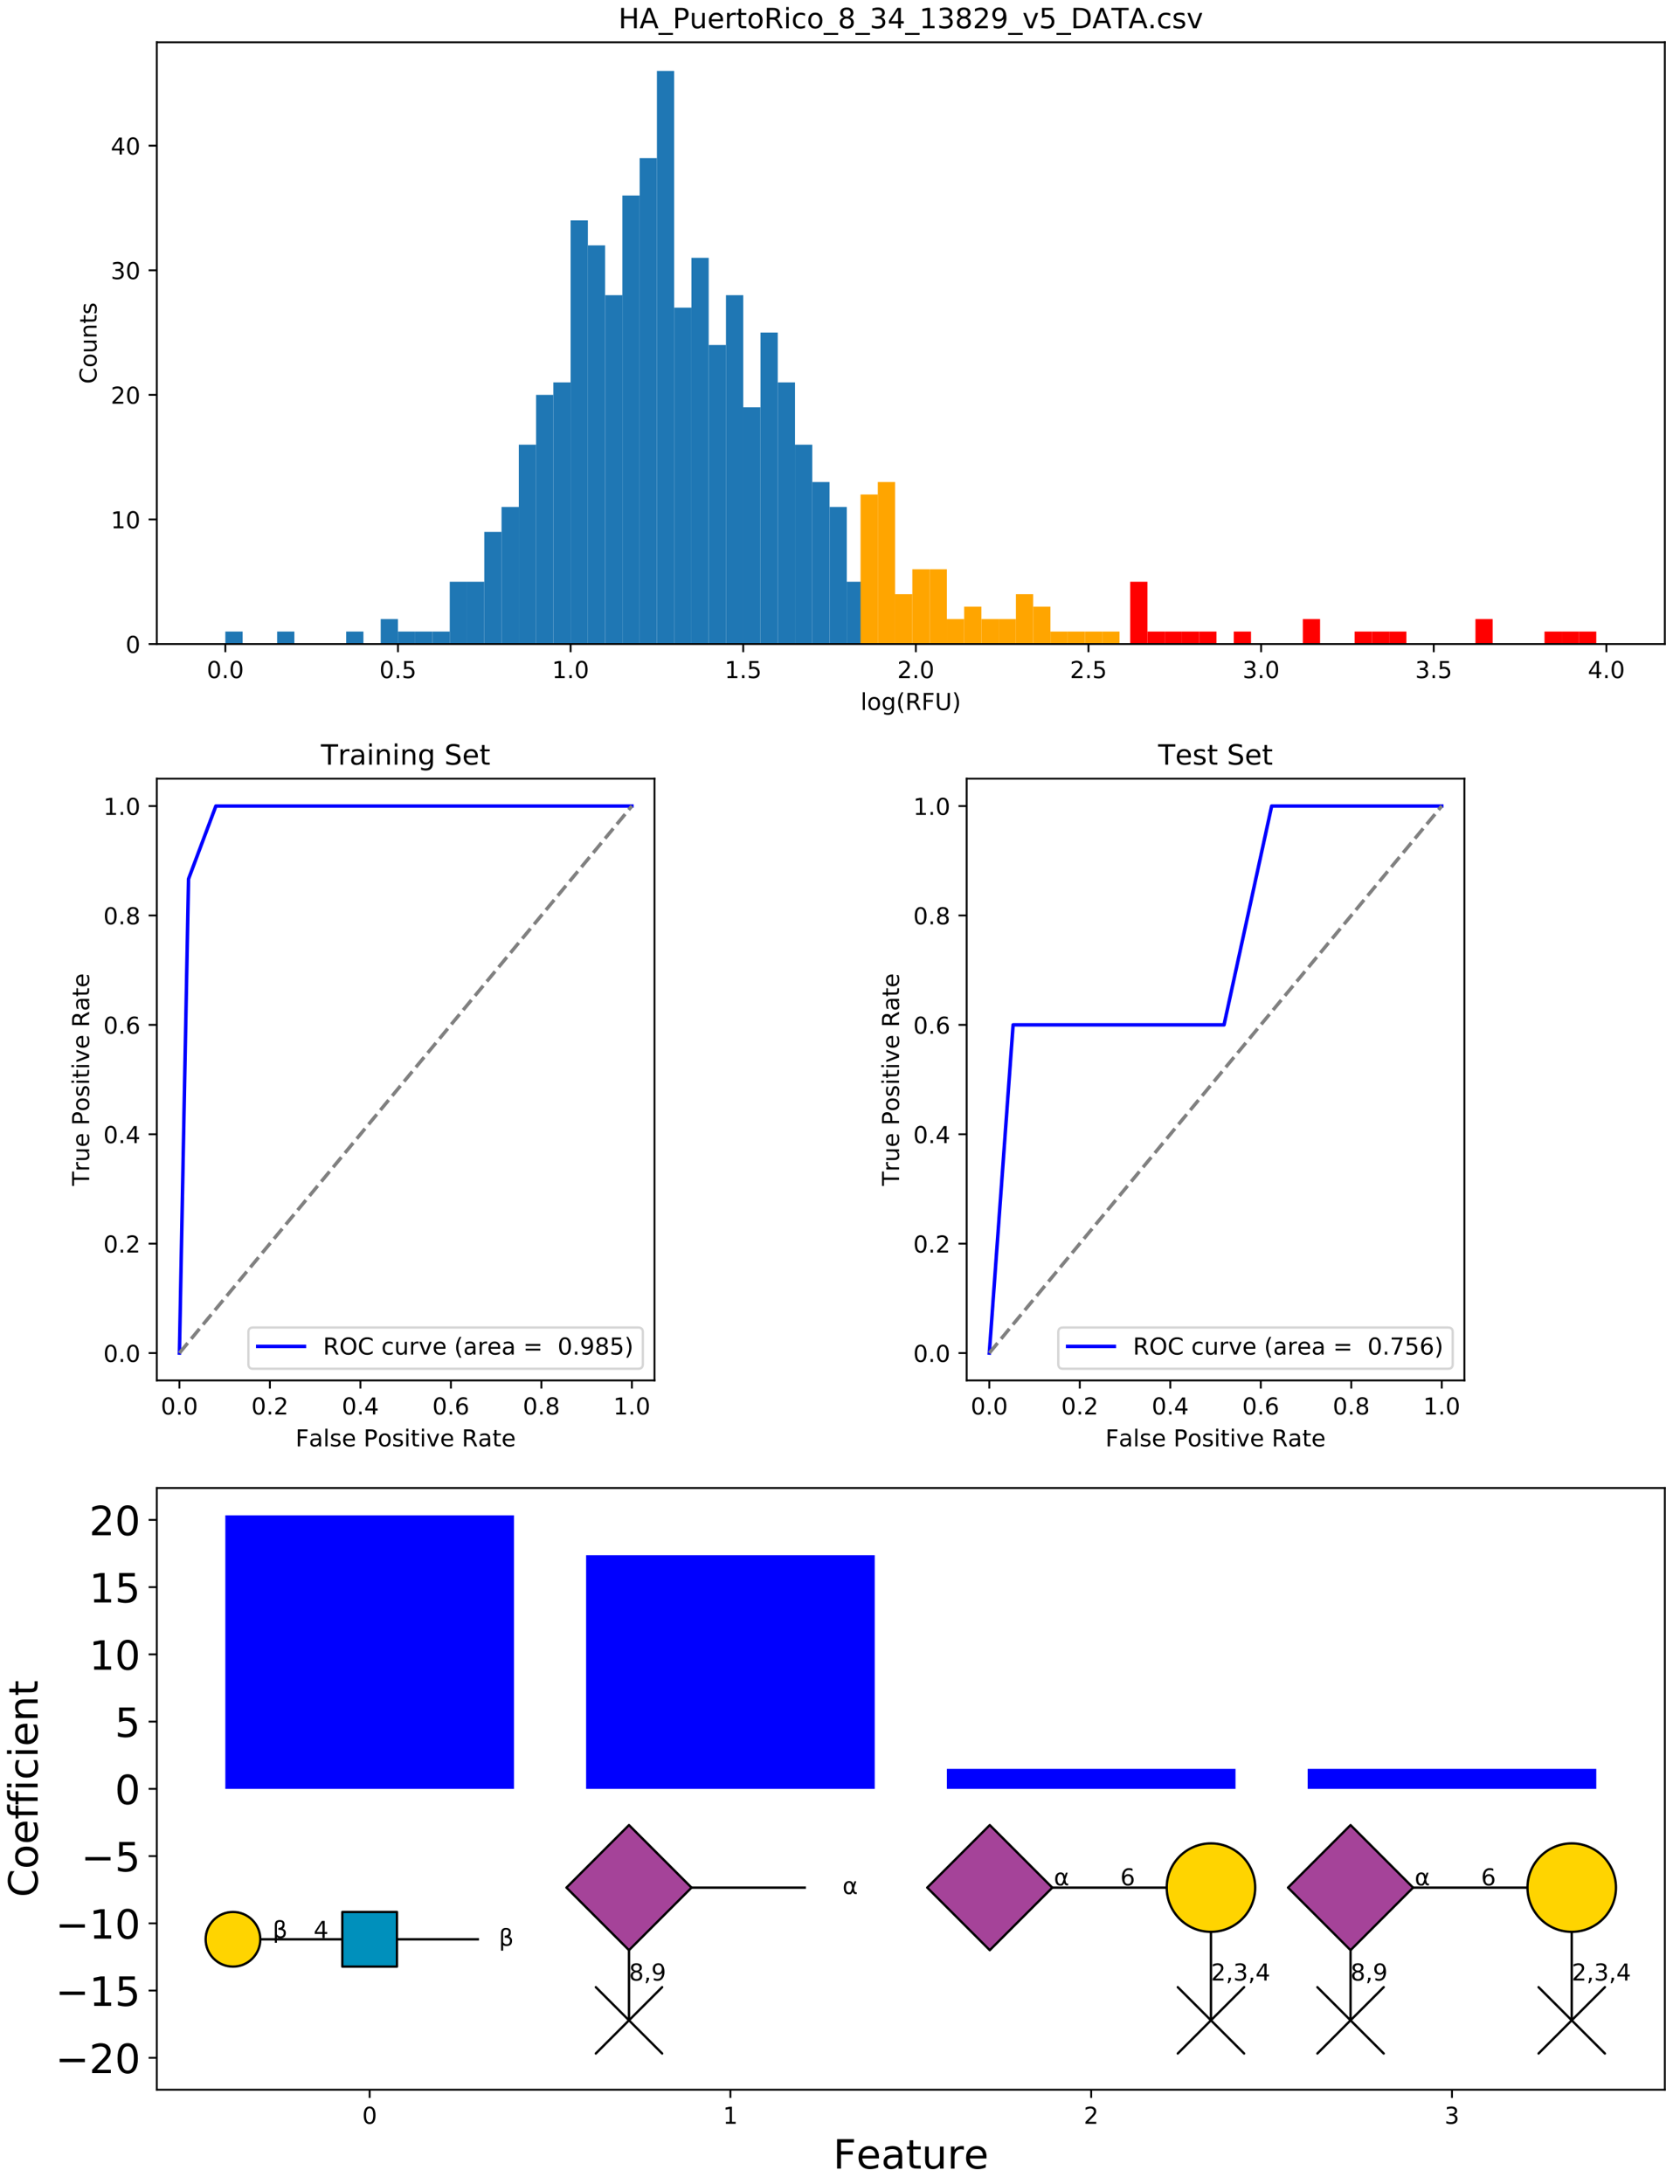 <?xml version="1.0" encoding="utf-8" standalone="no"?>
<!DOCTYPE svg PUBLIC "-//W3C//DTD SVG 1.1//EN"
  "http://www.w3.org/Graphics/SVG/1.1/DTD/svg11.dtd">
<!-- Created with matplotlib (https://matplotlib.org/) -->
<svg height="936pt" version="1.1" viewBox="0 0 720 936" width="720pt" xmlns="http://www.w3.org/2000/svg" xmlns:xlink="http://www.w3.org/1999/xlink">
 <defs>
  <style type="text/css">
*{stroke-linecap:butt;stroke-linejoin:round;}
  </style>
 </defs>
 <g id="figure_1">
  <g id="patch_1">
   <path d="M 0 936 
L 720 936 
L 720 0 
L 0 0 
z
" style="fill:#ffffff;"/>
  </g>
  <g id="axes_1">
   <g id="patch_2">
    <path d="M 67.193 276.008 
L 713.5 276.008 
L 713.5 18.118 
L 67.193 18.118 
z
" style="fill:#ffffff;"/>
   </g>
   <g id="patch_3">
    <path clip-path="url(#pb3e0edb46c)" d="M 96.571 276.008 
L 103.969 276.008 
L 103.969 270.668 
L 96.571 270.668 
z
" style="fill:#1f77b4;"/>
   </g>
   <g id="patch_4">
    <path clip-path="url(#pb3e0edb46c)" d="M 103.969 276.008 
L 111.368 276.008 
L 111.368 276.008 
L 103.969 276.008 
z
" style="fill:#1f77b4;"/>
   </g>
   <g id="patch_5">
    <path clip-path="url(#pb3e0edb46c)" d="M 111.368 276.008 
L 118.766 276.008 
L 118.766 276.008 
L 111.368 276.008 
z
" style="fill:#1f77b4;"/>
   </g>
   <g id="patch_6">
    <path clip-path="url(#pb3e0edb46c)" d="M 118.766 276.008 
L 126.164 276.008 
L 126.164 270.668 
L 118.766 270.668 
z
" style="fill:#1f77b4;"/>
   </g>
   <g id="patch_7">
    <path clip-path="url(#pb3e0edb46c)" d="M 126.164 276.008 
L 133.563 276.008 
L 133.563 276.008 
L 126.164 276.008 
z
" style="fill:#1f77b4;"/>
   </g>
   <g id="patch_8">
    <path clip-path="url(#pb3e0edb46c)" d="M 133.563 276.008 
L 140.961 276.008 
L 140.961 276.008 
L 133.563 276.008 
z
" style="fill:#1f77b4;"/>
   </g>
   <g id="patch_9">
    <path clip-path="url(#pb3e0edb46c)" d="M 140.961 276.008 
L 148.36 276.008 
L 148.36 276.008 
L 140.961 276.008 
z
" style="fill:#1f77b4;"/>
   </g>
   <g id="patch_10">
    <path clip-path="url(#pb3e0edb46c)" d="M 148.36 276.008 
L 155.758 276.008 
L 155.758 270.668 
L 148.36 270.668 
z
" style="fill:#1f77b4;"/>
   </g>
   <g id="patch_11">
    <path clip-path="url(#pb3e0edb46c)" d="M 155.758 276.008 
L 163.157 276.008 
L 163.157 276.008 
L 155.758 276.008 
z
" style="fill:#1f77b4;"/>
   </g>
   <g id="patch_12">
    <path clip-path="url(#pb3e0edb46c)" d="M 163.157 276.008 
L 170.555 276.008 
L 170.555 265.329 
L 163.157 265.329 
z
" style="fill:#1f77b4;"/>
   </g>
   <g id="patch_13">
    <path clip-path="url(#pb3e0edb46c)" d="M 170.555 276.008 
L 177.954 276.008 
L 177.954 270.668 
L 170.555 270.668 
z
" style="fill:#1f77b4;"/>
   </g>
   <g id="patch_14">
    <path clip-path="url(#pb3e0edb46c)" d="M 177.954 276.008 
L 185.352 276.008 
L 185.352 270.668 
L 177.954 270.668 
z
" style="fill:#1f77b4;"/>
   </g>
   <g id="patch_15">
    <path clip-path="url(#pb3e0edb46c)" d="M 185.352 276.008 
L 192.751 276.008 
L 192.751 270.668 
L 185.352 270.668 
z
" style="fill:#1f77b4;"/>
   </g>
   <g id="patch_16">
    <path clip-path="url(#pb3e0edb46c)" d="M 192.751 276.008 
L 200.149 276.008 
L 200.149 249.311 
L 192.751 249.311 
z
" style="fill:#1f77b4;"/>
   </g>
   <g id="patch_17">
    <path clip-path="url(#pb3e0edb46c)" d="M 200.149 276.008 
L 207.548 276.008 
L 207.548 249.311 
L 200.149 249.311 
z
" style="fill:#1f77b4;"/>
   </g>
   <g id="patch_18">
    <path clip-path="url(#pb3e0edb46c)" d="M 207.548 276.008 
L 214.946 276.008 
L 214.946 227.954 
L 207.548 227.954 
z
" style="fill:#1f77b4;"/>
   </g>
   <g id="patch_19">
    <path clip-path="url(#pb3e0edb46c)" d="M 214.946 276.008 
L 222.345 276.008 
L 222.345 217.275 
L 214.946 217.275 
z
" style="fill:#1f77b4;"/>
   </g>
   <g id="patch_20">
    <path clip-path="url(#pb3e0edb46c)" d="M 222.345 276.008 
L 229.743 276.008 
L 229.743 190.578 
L 222.345 190.578 
z
" style="fill:#1f77b4;"/>
   </g>
   <g id="patch_21">
    <path clip-path="url(#pb3e0edb46c)" d="M 229.743 276.008 
L 237.142 276.008 
L 237.142 169.221 
L 229.743 169.221 
z
" style="fill:#1f77b4;"/>
   </g>
   <g id="patch_22">
    <path clip-path="url(#pb3e0edb46c)" d="M 237.142 276.008 
L 244.54 276.008 
L 244.54 163.882 
L 237.142 163.882 
z
" style="fill:#1f77b4;"/>
   </g>
   <g id="patch_23">
    <path clip-path="url(#pb3e0edb46c)" d="M 244.54 276.008 
L 251.939 276.008 
L 251.939 94.471 
L 244.54 94.471 
z
" style="fill:#1f77b4;"/>
   </g>
   <g id="patch_24">
    <path clip-path="url(#pb3e0edb46c)" d="M 251.939 276.008 
L 259.337 276.008 
L 259.337 105.149 
L 251.939 105.149 
z
" style="fill:#1f77b4;"/>
   </g>
   <g id="patch_25">
    <path clip-path="url(#pb3e0edb46c)" d="M 259.337 276.008 
L 266.736 276.008 
L 266.736 126.507 
L 259.337 126.507 
z
" style="fill:#1f77b4;"/>
   </g>
   <g id="patch_26">
    <path clip-path="url(#pb3e0edb46c)" d="M 266.736 276.008 
L 274.134 276.008 
L 274.134 83.792 
L 266.736 83.792 
z
" style="fill:#1f77b4;"/>
   </g>
   <g id="patch_27">
    <path clip-path="url(#pb3e0edb46c)" d="M 274.134 276.008 
L 281.533 276.008 
L 281.533 67.774 
L 274.134 67.774 
z
" style="fill:#1f77b4;"/>
   </g>
   <g id="patch_28">
    <path clip-path="url(#pb3e0edb46c)" d="M 281.533 276.008 
L 288.931 276.008 
L 288.931 30.399 
L 281.533 30.399 
z
" style="fill:#1f77b4;"/>
   </g>
   <g id="patch_29">
    <path clip-path="url(#pb3e0edb46c)" d="M 288.931 276.008 
L 296.33 276.008 
L 296.33 131.846 
L 288.931 131.846 
z
" style="fill:#1f77b4;"/>
   </g>
   <g id="patch_30">
    <path clip-path="url(#pb3e0edb46c)" d="M 296.33 276.008 
L 303.728 276.008 
L 303.728 110.489 
L 296.33 110.489 
z
" style="fill:#1f77b4;"/>
   </g>
   <g id="patch_31">
    <path clip-path="url(#pb3e0edb46c)" d="M 303.728 276.008 
L 311.127 276.008 
L 311.127 147.864 
L 303.728 147.864 
z
" style="fill:#1f77b4;"/>
   </g>
   <g id="patch_32">
    <path clip-path="url(#pb3e0edb46c)" d="M 311.127 276.008 
L 318.525 276.008 
L 318.525 126.507 
L 311.127 126.507 
z
" style="fill:#1f77b4;"/>
   </g>
   <g id="patch_33">
    <path clip-path="url(#pb3e0edb46c)" d="M 318.525 276.008 
L 325.924 276.008 
L 325.924 174.561 
L 318.525 174.561 
z
" style="fill:#1f77b4;"/>
   </g>
   <g id="patch_34">
    <path clip-path="url(#pb3e0edb46c)" d="M 325.924 276.008 
L 333.322 276.008 
L 333.322 142.525 
L 325.924 142.525 
z
" style="fill:#1f77b4;"/>
   </g>
   <g id="patch_35">
    <path clip-path="url(#pb3e0edb46c)" d="M 333.322 276.008 
L 340.721 276.008 
L 340.721 163.882 
L 333.322 163.882 
z
" style="fill:#1f77b4;"/>
   </g>
   <g id="patch_36">
    <path clip-path="url(#pb3e0edb46c)" d="M 340.721 276.008 
L 348.119 276.008 
L 348.119 190.578 
L 340.721 190.578 
z
" style="fill:#1f77b4;"/>
   </g>
   <g id="patch_37">
    <path clip-path="url(#pb3e0edb46c)" d="M 348.119 276.008 
L 355.518 276.008 
L 355.518 206.596 
L 348.119 206.596 
z
" style="fill:#1f77b4;"/>
   </g>
   <g id="patch_38">
    <path clip-path="url(#pb3e0edb46c)" d="M 355.518 276.008 
L 362.916 276.008 
L 362.916 217.275 
L 355.518 217.275 
z
" style="fill:#1f77b4;"/>
   </g>
   <g id="patch_39">
    <path clip-path="url(#pb3e0edb46c)" d="M 362.916 276.008 
L 370.315 276.008 
L 370.315 249.311 
L 362.916 249.311 
z
" style="fill:#1f77b4;"/>
   </g>
   <g id="patch_40">
    <path clip-path="url(#pb3e0edb46c)" d="M 484.363 276.008 
L 491.761 276.008 
L 491.761 249.311 
L 484.363 249.311 
z
" style="fill:#ff0000;"/>
   </g>
   <g id="patch_41">
    <path clip-path="url(#pb3e0edb46c)" d="M 491.761 276.008 
L 499.16 276.008 
L 499.16 270.668 
L 491.761 270.668 
z
" style="fill:#ff0000;"/>
   </g>
   <g id="patch_42">
    <path clip-path="url(#pb3e0edb46c)" d="M 499.16 276.008 
L 506.558 276.008 
L 506.558 270.668 
L 499.16 270.668 
z
" style="fill:#ff0000;"/>
   </g>
   <g id="patch_43">
    <path clip-path="url(#pb3e0edb46c)" d="M 506.558 276.008 
L 513.957 276.008 
L 513.957 270.668 
L 506.558 270.668 
z
" style="fill:#ff0000;"/>
   </g>
   <g id="patch_44">
    <path clip-path="url(#pb3e0edb46c)" d="M 513.957 276.008 
L 521.355 276.008 
L 521.355 270.668 
L 513.957 270.668 
z
" style="fill:#ff0000;"/>
   </g>
   <g id="patch_45">
    <path clip-path="url(#pb3e0edb46c)" d="M 521.355 276.008 
L 528.754 276.008 
L 528.754 276.008 
L 521.355 276.008 
z
" style="fill:#ff0000;"/>
   </g>
   <g id="patch_46">
    <path clip-path="url(#pb3e0edb46c)" d="M 528.754 276.008 
L 536.152 276.008 
L 536.152 270.668 
L 528.754 270.668 
z
" style="fill:#ff0000;"/>
   </g>
   <g id="patch_47">
    <path clip-path="url(#pb3e0edb46c)" d="M 536.152 276.008 
L 543.551 276.008 
L 543.551 276.008 
L 536.152 276.008 
z
" style="fill:#ff0000;"/>
   </g>
   <g id="patch_48">
    <path clip-path="url(#pb3e0edb46c)" d="M 543.551 276.008 
L 550.949 276.008 
L 550.949 276.008 
L 543.551 276.008 
z
" style="fill:#ff0000;"/>
   </g>
   <g id="patch_49">
    <path clip-path="url(#pb3e0edb46c)" d="M 550.949 276.008 
L 558.348 276.008 
L 558.348 276.008 
L 550.949 276.008 
z
" style="fill:#ff0000;"/>
   </g>
   <g id="patch_50">
    <path clip-path="url(#pb3e0edb46c)" d="M 558.348 276.008 
L 565.746 276.008 
L 565.746 265.329 
L 558.348 265.329 
z
" style="fill:#ff0000;"/>
   </g>
   <g id="patch_51">
    <path clip-path="url(#pb3e0edb46c)" d="M 565.746 276.008 
L 573.145 276.008 
L 573.145 276.008 
L 565.746 276.008 
z
" style="fill:#ff0000;"/>
   </g>
   <g id="patch_52">
    <path clip-path="url(#pb3e0edb46c)" d="M 573.145 276.008 
L 580.543 276.008 
L 580.543 276.008 
L 573.145 276.008 
z
" style="fill:#ff0000;"/>
   </g>
   <g id="patch_53">
    <path clip-path="url(#pb3e0edb46c)" d="M 580.543 276.008 
L 587.942 276.008 
L 587.942 270.668 
L 580.543 270.668 
z
" style="fill:#ff0000;"/>
   </g>
   <g id="patch_54">
    <path clip-path="url(#pb3e0edb46c)" d="M 587.942 276.008 
L 595.34 276.008 
L 595.34 270.668 
L 587.942 270.668 
z
" style="fill:#ff0000;"/>
   </g>
   <g id="patch_55">
    <path clip-path="url(#pb3e0edb46c)" d="M 595.34 276.008 
L 602.739 276.008 
L 602.739 270.668 
L 595.34 270.668 
z
" style="fill:#ff0000;"/>
   </g>
   <g id="patch_56">
    <path clip-path="url(#pb3e0edb46c)" d="M 602.739 276.008 
L 610.137 276.008 
L 610.137 276.008 
L 602.739 276.008 
z
" style="fill:#ff0000;"/>
   </g>
   <g id="patch_57">
    <path clip-path="url(#pb3e0edb46c)" d="M 610.137 276.008 
L 617.536 276.008 
L 617.536 276.008 
L 610.137 276.008 
z
" style="fill:#ff0000;"/>
   </g>
   <g id="patch_58">
    <path clip-path="url(#pb3e0edb46c)" d="M 617.536 276.008 
L 624.934 276.008 
L 624.934 276.008 
L 617.536 276.008 
z
" style="fill:#ff0000;"/>
   </g>
   <g id="patch_59">
    <path clip-path="url(#pb3e0edb46c)" d="M 624.934 276.008 
L 632.333 276.008 
L 632.333 276.008 
L 624.934 276.008 
z
" style="fill:#ff0000;"/>
   </g>
   <g id="patch_60">
    <path clip-path="url(#pb3e0edb46c)" d="M 632.333 276.008 
L 639.731 276.008 
L 639.731 265.329 
L 632.333 265.329 
z
" style="fill:#ff0000;"/>
   </g>
   <g id="patch_61">
    <path clip-path="url(#pb3e0edb46c)" d="M 639.731 276.008 
L 647.13 276.008 
L 647.13 276.008 
L 639.731 276.008 
z
" style="fill:#ff0000;"/>
   </g>
   <g id="patch_62">
    <path clip-path="url(#pb3e0edb46c)" d="M 647.13 276.008 
L 654.528 276.008 
L 654.528 276.008 
L 647.13 276.008 
z
" style="fill:#ff0000;"/>
   </g>
   <g id="patch_63">
    <path clip-path="url(#pb3e0edb46c)" d="M 654.528 276.008 
L 661.927 276.008 
L 661.927 276.008 
L 654.528 276.008 
z
" style="fill:#ff0000;"/>
   </g>
   <g id="patch_64">
    <path clip-path="url(#pb3e0edb46c)" d="M 661.927 276.008 
L 669.325 276.008 
L 669.325 270.668 
L 661.927 270.668 
z
" style="fill:#ff0000;"/>
   </g>
   <g id="patch_65">
    <path clip-path="url(#pb3e0edb46c)" d="M 669.325 276.008 
L 676.724 276.008 
L 676.724 270.668 
L 669.325 270.668 
z
" style="fill:#ff0000;"/>
   </g>
   <g id="patch_66">
    <path clip-path="url(#pb3e0edb46c)" d="M 676.724 276.008 
L 684.122 276.008 
L 684.122 270.668 
L 676.724 270.668 
z
" style="fill:#ff0000;"/>
   </g>
   <g id="patch_67">
    <path clip-path="url(#pb3e0edb46c)" d="M 368.805 276.008 
L 376.203 276.008 
L 376.203 211.936 
L 368.805 211.936 
z
" style="fill:#ffa500;"/>
   </g>
   <g id="patch_68">
    <path clip-path="url(#pb3e0edb46c)" d="M 376.203 276.008 
L 383.602 276.008 
L 383.602 206.596 
L 376.203 206.596 
z
" style="fill:#ffa500;"/>
   </g>
   <g id="patch_69">
    <path clip-path="url(#pb3e0edb46c)" d="M 383.602 276.008 
L 391 276.008 
L 391 254.65 
L 383.602 254.65 
z
" style="fill:#ffa500;"/>
   </g>
   <g id="patch_70">
    <path clip-path="url(#pb3e0edb46c)" d="M 391 276.008 
L 398.399 276.008 
L 398.399 243.972 
L 391 243.972 
z
" style="fill:#ffa500;"/>
   </g>
   <g id="patch_71">
    <path clip-path="url(#pb3e0edb46c)" d="M 398.399 276.008 
L 405.797 276.008 
L 405.797 243.972 
L 398.399 243.972 
z
" style="fill:#ffa500;"/>
   </g>
   <g id="patch_72">
    <path clip-path="url(#pb3e0edb46c)" d="M 405.797 276.008 
L 413.196 276.008 
L 413.196 265.329 
L 405.797 265.329 
z
" style="fill:#ffa500;"/>
   </g>
   <g id="patch_73">
    <path clip-path="url(#pb3e0edb46c)" d="M 413.196 276.008 
L 420.594 276.008 
L 420.594 259.99 
L 413.196 259.99 
z
" style="fill:#ffa500;"/>
   </g>
   <g id="patch_74">
    <path clip-path="url(#pb3e0edb46c)" d="M 420.594 276.008 
L 427.993 276.008 
L 427.993 265.329 
L 420.594 265.329 
z
" style="fill:#ffa500;"/>
   </g>
   <g id="patch_75">
    <path clip-path="url(#pb3e0edb46c)" d="M 427.993 276.008 
L 435.391 276.008 
L 435.391 265.329 
L 427.993 265.329 
z
" style="fill:#ffa500;"/>
   </g>
   <g id="patch_76">
    <path clip-path="url(#pb3e0edb46c)" d="M 435.391 276.008 
L 442.79 276.008 
L 442.79 254.65 
L 435.391 254.65 
z
" style="fill:#ffa500;"/>
   </g>
   <g id="patch_77">
    <path clip-path="url(#pb3e0edb46c)" d="M 442.79 276.008 
L 450.188 276.008 
L 450.188 259.99 
L 442.79 259.99 
z
" style="fill:#ffa500;"/>
   </g>
   <g id="patch_78">
    <path clip-path="url(#pb3e0edb46c)" d="M 450.188 276.008 
L 457.587 276.008 
L 457.587 270.668 
L 450.188 270.668 
z
" style="fill:#ffa500;"/>
   </g>
   <g id="patch_79">
    <path clip-path="url(#pb3e0edb46c)" d="M 457.587 276.008 
L 464.985 276.008 
L 464.985 270.668 
L 457.587 270.668 
z
" style="fill:#ffa500;"/>
   </g>
   <g id="patch_80">
    <path clip-path="url(#pb3e0edb46c)" d="M 464.985 276.008 
L 472.384 276.008 
L 472.384 270.668 
L 464.985 270.668 
z
" style="fill:#ffa500;"/>
   </g>
   <g id="patch_81">
    <path clip-path="url(#pb3e0edb46c)" d="M 472.384 276.008 
L 479.782 276.008 
L 479.782 270.668 
L 472.384 270.668 
z
" style="fill:#ffa500;"/>
   </g>
   <g id="matplotlib.axis_1">
    <g id="xtick_1">
     <g id="line2d_1">
      <defs>
       <path d="M 0 0 
L 0 3.5 
" id="m9766a2bfc2" style="stroke:#000000;stroke-width:0.8;"/>
      </defs>
      <g>
       <use style="stroke:#000000;stroke-width:0.8;" x="96.571" xlink:href="#m9766a2bfc2" y="276.008"/>
      </g>
     </g>
     <g id="text_1">
      <!-- 0.0 -->
      <defs>
       <path d="M 31.781 66.406 
Q 24.172 66.406 20.328 58.906 
Q 16.5 51.422 16.5 36.375 
Q 16.5 21.391 20.328 13.891 
Q 24.172 6.391 31.781 6.391 
Q 39.453 6.391 43.281 13.891 
Q 47.125 21.391 47.125 36.375 
Q 47.125 51.422 43.281 58.906 
Q 39.453 66.406 31.781 66.406 
z
M 31.781 74.219 
Q 44.047 74.219 50.516 64.516 
Q 56.984 54.828 56.984 36.375 
Q 56.984 17.969 50.516 8.266 
Q 44.047 -1.422 31.781 -1.422 
Q 19.531 -1.422 13.062 8.266 
Q 6.594 17.969 6.594 36.375 
Q 6.594 54.828 13.062 64.516 
Q 19.531 74.219 31.781 74.219 
z
" id="DejaVuSans-48"/>
       <path d="M 10.688 12.406 
L 21 12.406 
L 21 0 
L 10.688 0 
z
" id="DejaVuSans-46"/>
      </defs>
      <g transform="translate(88.619 290.606)scale(0.1 -0.1)">
       <use xlink:href="#DejaVuSans-48"/>
       <use x="63.623" xlink:href="#DejaVuSans-46"/>
       <use x="95.41" xlink:href="#DejaVuSans-48"/>
      </g>
     </g>
    </g>
    <g id="xtick_2">
     <g id="line2d_2">
      <g>
       <use style="stroke:#000000;stroke-width:0.8;" x="170.555" xlink:href="#m9766a2bfc2" y="276.008"/>
      </g>
     </g>
     <g id="text_2">
      <!-- 0.5 -->
      <defs>
       <path d="M 10.797 72.906 
L 49.516 72.906 
L 49.516 64.594 
L 19.828 64.594 
L 19.828 46.734 
Q 21.969 47.469 24.109 47.828 
Q 26.266 48.188 28.422 48.188 
Q 40.625 48.188 47.75 41.5 
Q 54.891 34.812 54.891 23.391 
Q 54.891 11.625 47.562 5.094 
Q 40.234 -1.422 26.906 -1.422 
Q 22.312 -1.422 17.547 -0.641 
Q 12.797 0.141 7.719 1.703 
L 7.719 11.625 
Q 12.109 9.234 16.797 8.062 
Q 21.484 6.891 26.703 6.891 
Q 35.156 6.891 40.078 11.328 
Q 45.016 15.766 45.016 23.391 
Q 45.016 31 40.078 35.438 
Q 35.156 39.891 26.703 39.891 
Q 22.75 39.891 18.812 39.016 
Q 14.891 38.141 10.797 36.281 
z
" id="DejaVuSans-53"/>
      </defs>
      <g transform="translate(162.604 290.606)scale(0.1 -0.1)">
       <use xlink:href="#DejaVuSans-48"/>
       <use x="63.623" xlink:href="#DejaVuSans-46"/>
       <use x="95.41" xlink:href="#DejaVuSans-53"/>
      </g>
     </g>
    </g>
    <g id="xtick_3">
     <g id="line2d_3">
      <g>
       <use style="stroke:#000000;stroke-width:0.8;" x="244.54" xlink:href="#m9766a2bfc2" y="276.008"/>
      </g>
     </g>
     <g id="text_3">
      <!-- 1.0 -->
      <defs>
       <path d="M 12.406 8.297 
L 28.516 8.297 
L 28.516 63.922 
L 10.984 60.406 
L 10.984 69.391 
L 28.422 72.906 
L 38.281 72.906 
L 38.281 8.297 
L 54.391 8.297 
L 54.391 0 
L 12.406 0 
z
" id="DejaVuSans-49"/>
      </defs>
      <g transform="translate(236.589 290.606)scale(0.1 -0.1)">
       <use xlink:href="#DejaVuSans-49"/>
       <use x="63.623" xlink:href="#DejaVuSans-46"/>
       <use x="95.41" xlink:href="#DejaVuSans-48"/>
      </g>
     </g>
    </g>
    <g id="xtick_4">
     <g id="line2d_4">
      <g>
       <use style="stroke:#000000;stroke-width:0.8;" x="318.525" xlink:href="#m9766a2bfc2" y="276.008"/>
      </g>
     </g>
     <g id="text_4">
      <!-- 1.5 -->
      <g transform="translate(310.574 290.606)scale(0.1 -0.1)">
       <use xlink:href="#DejaVuSans-49"/>
       <use x="63.623" xlink:href="#DejaVuSans-46"/>
       <use x="95.41" xlink:href="#DejaVuSans-53"/>
      </g>
     </g>
    </g>
    <g id="xtick_5">
     <g id="line2d_5">
      <g>
       <use style="stroke:#000000;stroke-width:0.8;" x="392.51" xlink:href="#m9766a2bfc2" y="276.008"/>
      </g>
     </g>
     <g id="text_5">
      <!-- 2.0 -->
      <defs>
       <path d="M 19.188 8.297 
L 53.609 8.297 
L 53.609 0 
L 7.328 0 
L 7.328 8.297 
Q 12.938 14.109 22.625 23.891 
Q 32.328 33.688 34.812 36.531 
Q 39.547 41.844 41.422 45.531 
Q 43.312 49.219 43.312 52.781 
Q 43.312 58.594 39.234 62.25 
Q 35.156 65.922 28.609 65.922 
Q 23.969 65.922 18.812 64.312 
Q 13.672 62.703 7.812 59.422 
L 7.812 69.391 
Q 13.766 71.781 18.938 73 
Q 24.125 74.219 28.422 74.219 
Q 39.75 74.219 46.484 68.547 
Q 53.219 62.891 53.219 53.422 
Q 53.219 48.922 51.531 44.891 
Q 49.859 40.875 45.406 35.406 
Q 44.188 33.984 37.641 27.219 
Q 31.109 20.453 19.188 8.297 
z
" id="DejaVuSans-50"/>
      </defs>
      <g transform="translate(384.559 290.606)scale(0.1 -0.1)">
       <use xlink:href="#DejaVuSans-50"/>
       <use x="63.623" xlink:href="#DejaVuSans-46"/>
       <use x="95.41" xlink:href="#DejaVuSans-48"/>
      </g>
     </g>
    </g>
    <g id="xtick_6">
     <g id="line2d_6">
      <g>
       <use style="stroke:#000000;stroke-width:0.8;" x="466.495" xlink:href="#m9766a2bfc2" y="276.008"/>
      </g>
     </g>
     <g id="text_6">
      <!-- 2.5 -->
      <g transform="translate(458.544 290.606)scale(0.1 -0.1)">
       <use xlink:href="#DejaVuSans-50"/>
       <use x="63.623" xlink:href="#DejaVuSans-46"/>
       <use x="95.41" xlink:href="#DejaVuSans-53"/>
      </g>
     </g>
    </g>
    <g id="xtick_7">
     <g id="line2d_7">
      <g>
       <use style="stroke:#000000;stroke-width:0.8;" x="540.48" xlink:href="#m9766a2bfc2" y="276.008"/>
      </g>
     </g>
     <g id="text_7">
      <!-- 3.0 -->
      <defs>
       <path d="M 40.578 39.312 
Q 47.656 37.797 51.625 33 
Q 55.609 28.219 55.609 21.188 
Q 55.609 10.406 48.188 4.484 
Q 40.766 -1.422 27.094 -1.422 
Q 22.516 -1.422 17.656 -0.516 
Q 12.797 0.391 7.625 2.203 
L 7.625 11.719 
Q 11.719 9.328 16.594 8.109 
Q 21.484 6.891 26.812 6.891 
Q 36.078 6.891 40.938 10.547 
Q 45.797 14.203 45.797 21.188 
Q 45.797 27.641 41.281 31.266 
Q 36.766 34.906 28.719 34.906 
L 20.219 34.906 
L 20.219 43.016 
L 29.109 43.016 
Q 36.375 43.016 40.234 45.922 
Q 44.094 48.828 44.094 54.297 
Q 44.094 59.906 40.109 62.906 
Q 36.141 65.922 28.719 65.922 
Q 24.656 65.922 20.016 65.031 
Q 15.375 64.156 9.812 62.312 
L 9.812 71.094 
Q 15.438 72.656 20.344 73.438 
Q 25.25 74.219 29.594 74.219 
Q 40.828 74.219 47.359 69.109 
Q 53.906 64.016 53.906 55.328 
Q 53.906 49.266 50.438 45.094 
Q 46.969 40.922 40.578 39.312 
z
" id="DejaVuSans-51"/>
      </defs>
      <g transform="translate(532.529 290.606)scale(0.1 -0.1)">
       <use xlink:href="#DejaVuSans-51"/>
       <use x="63.623" xlink:href="#DejaVuSans-46"/>
       <use x="95.41" xlink:href="#DejaVuSans-48"/>
      </g>
     </g>
    </g>
    <g id="xtick_8">
     <g id="line2d_8">
      <g>
       <use style="stroke:#000000;stroke-width:0.8;" x="614.465" xlink:href="#m9766a2bfc2" y="276.008"/>
      </g>
     </g>
     <g id="text_8">
      <!-- 3.5 -->
      <g transform="translate(606.513 290.606)scale(0.1 -0.1)">
       <use xlink:href="#DejaVuSans-51"/>
       <use x="63.623" xlink:href="#DejaVuSans-46"/>
       <use x="95.41" xlink:href="#DejaVuSans-53"/>
      </g>
     </g>
    </g>
    <g id="xtick_9">
     <g id="line2d_9">
      <g>
       <use style="stroke:#000000;stroke-width:0.8;" x="688.45" xlink:href="#m9766a2bfc2" y="276.008"/>
      </g>
     </g>
     <g id="text_9">
      <!-- 4.0 -->
      <defs>
       <path d="M 37.797 64.312 
L 12.891 25.391 
L 37.797 25.391 
z
M 35.203 72.906 
L 47.609 72.906 
L 47.609 25.391 
L 58.016 25.391 
L 58.016 17.188 
L 47.609 17.188 
L 47.609 0 
L 37.797 0 
L 37.797 17.188 
L 4.891 17.188 
L 4.891 26.703 
z
" id="DejaVuSans-52"/>
      </defs>
      <g transform="translate(680.498 290.606)scale(0.1 -0.1)">
       <use xlink:href="#DejaVuSans-52"/>
       <use x="63.623" xlink:href="#DejaVuSans-46"/>
       <use x="95.41" xlink:href="#DejaVuSans-48"/>
      </g>
     </g>
    </g>
    <g id="text_10">
     <!-- log(RFU) -->
     <defs>
      <path d="M 9.422 75.984 
L 18.406 75.984 
L 18.406 0 
L 9.422 0 
z
" id="DejaVuSans-108"/>
      <path d="M 30.609 48.391 
Q 23.391 48.391 19.188 42.75 
Q 14.984 37.109 14.984 27.297 
Q 14.984 17.484 19.156 11.844 
Q 23.344 6.203 30.609 6.203 
Q 37.797 6.203 41.984 11.859 
Q 46.188 17.531 46.188 27.297 
Q 46.188 37.016 41.984 42.703 
Q 37.797 48.391 30.609 48.391 
z
M 30.609 56 
Q 42.328 56 49.016 48.375 
Q 55.719 40.766 55.719 27.297 
Q 55.719 13.875 49.016 6.219 
Q 42.328 -1.422 30.609 -1.422 
Q 18.844 -1.422 12.172 6.219 
Q 5.516 13.875 5.516 27.297 
Q 5.516 40.766 12.172 48.375 
Q 18.844 56 30.609 56 
z
" id="DejaVuSans-111"/>
      <path d="M 45.406 27.984 
Q 45.406 37.75 41.375 43.109 
Q 37.359 48.484 30.078 48.484 
Q 22.859 48.484 18.828 43.109 
Q 14.797 37.75 14.797 27.984 
Q 14.797 18.266 18.828 12.891 
Q 22.859 7.516 30.078 7.516 
Q 37.359 7.516 41.375 12.891 
Q 45.406 18.266 45.406 27.984 
z
M 54.391 6.781 
Q 54.391 -7.172 48.188 -13.984 
Q 42 -20.797 29.203 -20.797 
Q 24.469 -20.797 20.266 -20.094 
Q 16.062 -19.391 12.109 -17.922 
L 12.109 -9.188 
Q 16.062 -11.328 19.922 -12.344 
Q 23.781 -13.375 27.781 -13.375 
Q 36.625 -13.375 41.016 -8.766 
Q 45.406 -4.156 45.406 5.172 
L 45.406 9.625 
Q 42.625 4.781 38.281 2.391 
Q 33.938 0 27.875 0 
Q 17.828 0 11.672 7.656 
Q 5.516 15.328 5.516 27.984 
Q 5.516 40.672 11.672 48.328 
Q 17.828 56 27.875 56 
Q 33.938 56 38.281 53.609 
Q 42.625 51.219 45.406 46.391 
L 45.406 54.688 
L 54.391 54.688 
z
" id="DejaVuSans-103"/>
      <path d="M 31 75.875 
Q 24.469 64.656 21.281 53.656 
Q 18.109 42.672 18.109 31.391 
Q 18.109 20.125 21.312 9.062 
Q 24.516 -2 31 -13.188 
L 23.188 -13.188 
Q 15.875 -1.703 12.234 9.375 
Q 8.594 20.453 8.594 31.391 
Q 8.594 42.281 12.203 53.312 
Q 15.828 64.359 23.188 75.875 
z
" id="DejaVuSans-40"/>
      <path d="M 44.391 34.188 
Q 47.562 33.109 50.562 29.594 
Q 53.562 26.078 56.594 19.922 
L 66.609 0 
L 56 0 
L 46.688 18.703 
Q 43.062 26.031 39.672 28.422 
Q 36.281 30.812 30.422 30.812 
L 19.672 30.812 
L 19.672 0 
L 9.812 0 
L 9.812 72.906 
L 32.078 72.906 
Q 44.578 72.906 50.734 67.672 
Q 56.891 62.453 56.891 51.906 
Q 56.891 45.016 53.688 40.469 
Q 50.484 35.938 44.391 34.188 
z
M 19.672 64.797 
L 19.672 38.922 
L 32.078 38.922 
Q 39.203 38.922 42.844 42.219 
Q 46.484 45.516 46.484 51.906 
Q 46.484 58.297 42.844 61.547 
Q 39.203 64.797 32.078 64.797 
z
" id="DejaVuSans-82"/>
      <path d="M 9.812 72.906 
L 51.703 72.906 
L 51.703 64.594 
L 19.672 64.594 
L 19.672 43.109 
L 48.578 43.109 
L 48.578 34.812 
L 19.672 34.812 
L 19.672 0 
L 9.812 0 
z
" id="DejaVuSans-70"/>
      <path d="M 8.688 72.906 
L 18.609 72.906 
L 18.609 28.609 
Q 18.609 16.891 22.844 11.734 
Q 27.094 6.594 36.625 6.594 
Q 46.094 6.594 50.344 11.734 
Q 54.594 16.891 54.594 28.609 
L 54.594 72.906 
L 64.5 72.906 
L 64.5 27.391 
Q 64.5 13.141 57.438 5.859 
Q 50.391 -1.422 36.625 -1.422 
Q 22.797 -1.422 15.734 5.859 
Q 8.688 13.141 8.688 27.391 
z
" id="DejaVuSans-85"/>
      <path d="M 8.016 75.875 
L 15.828 75.875 
Q 23.141 64.359 26.781 53.312 
Q 30.422 42.281 30.422 31.391 
Q 30.422 20.453 26.781 9.375 
Q 23.141 -1.703 15.828 -13.188 
L 8.016 -13.188 
Q 14.5 -2 17.703 9.062 
Q 20.906 20.125 20.906 31.391 
Q 20.906 42.672 17.703 53.656 
Q 14.5 64.656 8.016 75.875 
z
" id="DejaVuSans-41"/>
     </defs>
     <g transform="translate(368.813 304.284)scale(0.1 -0.1)">
      <use xlink:href="#DejaVuSans-108"/>
      <use x="27.783" xlink:href="#DejaVuSans-111"/>
      <use x="88.965" xlink:href="#DejaVuSans-103"/>
      <use x="152.441" xlink:href="#DejaVuSans-40"/>
      <use x="191.455" xlink:href="#DejaVuSans-82"/>
      <use x="260.938" xlink:href="#DejaVuSans-70"/>
      <use x="318.457" xlink:href="#DejaVuSans-85"/>
      <use x="391.65" xlink:href="#DejaVuSans-41"/>
     </g>
    </g>
   </g>
   <g id="matplotlib.axis_2">
    <g id="ytick_1">
     <g id="line2d_10">
      <defs>
       <path d="M 0 0 
L -3.5 0 
" id="m9e41c8b661" style="stroke:#000000;stroke-width:0.8;"/>
      </defs>
      <g>
       <use style="stroke:#000000;stroke-width:0.8;" x="67.193" xlink:href="#m9e41c8b661" y="276.008"/>
      </g>
     </g>
     <g id="text_11">
      <!-- 0 -->
      <g transform="translate(53.83 279.807)scale(0.1 -0.1)">
       <use xlink:href="#DejaVuSans-48"/>
      </g>
     </g>
    </g>
    <g id="ytick_2">
     <g id="line2d_11">
      <g>
       <use style="stroke:#000000;stroke-width:0.8;" x="67.193" xlink:href="#m9e41c8b661" y="222.614"/>
      </g>
     </g>
     <g id="text_12">
      <!-- 10 -->
      <g transform="translate(47.468 226.414)scale(0.1 -0.1)">
       <use xlink:href="#DejaVuSans-49"/>
       <use x="63.623" xlink:href="#DejaVuSans-48"/>
      </g>
     </g>
    </g>
    <g id="ytick_3">
     <g id="line2d_12">
      <g>
       <use style="stroke:#000000;stroke-width:0.8;" x="67.193" xlink:href="#m9e41c8b661" y="169.221"/>
      </g>
     </g>
     <g id="text_13">
      <!-- 20 -->
      <g transform="translate(47.468 173.02)scale(0.1 -0.1)">
       <use xlink:href="#DejaVuSans-50"/>
       <use x="63.623" xlink:href="#DejaVuSans-48"/>
      </g>
     </g>
    </g>
    <g id="ytick_4">
     <g id="line2d_13">
      <g>
       <use style="stroke:#000000;stroke-width:0.8;" x="67.193" xlink:href="#m9e41c8b661" y="115.828"/>
      </g>
     </g>
     <g id="text_14">
      <!-- 30 -->
      <g transform="translate(47.468 119.627)scale(0.1 -0.1)">
       <use xlink:href="#DejaVuSans-51"/>
       <use x="63.623" xlink:href="#DejaVuSans-48"/>
      </g>
     </g>
    </g>
    <g id="ytick_5">
     <g id="line2d_14">
      <g>
       <use style="stroke:#000000;stroke-width:0.8;" x="67.193" xlink:href="#m9e41c8b661" y="62.435"/>
      </g>
     </g>
     <g id="text_15">
      <!-- 40 -->
      <g transform="translate(47.468 66.234)scale(0.1 -0.1)">
       <use xlink:href="#DejaVuSans-52"/>
       <use x="63.623" xlink:href="#DejaVuSans-48"/>
      </g>
     </g>
    </g>
    <g id="text_16">
     <!-- Counts -->
     <defs>
      <path d="M 64.406 67.281 
L 64.406 56.891 
Q 59.422 61.531 53.781 63.812 
Q 48.141 66.109 41.797 66.109 
Q 29.297 66.109 22.656 58.469 
Q 16.016 50.828 16.016 36.375 
Q 16.016 21.969 22.656 14.328 
Q 29.297 6.688 41.797 6.688 
Q 48.141 6.688 53.781 8.984 
Q 59.422 11.281 64.406 15.922 
L 64.406 5.609 
Q 59.234 2.094 53.438 0.328 
Q 47.656 -1.422 41.219 -1.422 
Q 24.656 -1.422 15.125 8.703 
Q 5.609 18.844 5.609 36.375 
Q 5.609 53.953 15.125 64.078 
Q 24.656 74.219 41.219 74.219 
Q 47.75 74.219 53.531 72.484 
Q 59.328 70.75 64.406 67.281 
z
" id="DejaVuSans-67"/>
      <path d="M 8.5 21.578 
L 8.5 54.688 
L 17.484 54.688 
L 17.484 21.922 
Q 17.484 14.156 20.5 10.266 
Q 23.531 6.391 29.594 6.391 
Q 36.859 6.391 41.078 11.031 
Q 45.312 15.672 45.312 23.688 
L 45.312 54.688 
L 54.297 54.688 
L 54.297 0 
L 45.312 0 
L 45.312 8.406 
Q 42.047 3.422 37.719 1 
Q 33.406 -1.422 27.688 -1.422 
Q 18.266 -1.422 13.375 4.438 
Q 8.5 10.297 8.5 21.578 
z
M 31.109 56 
z
" id="DejaVuSans-117"/>
      <path d="M 54.891 33.016 
L 54.891 0 
L 45.906 0 
L 45.906 32.719 
Q 45.906 40.484 42.875 44.328 
Q 39.844 48.188 33.797 48.188 
Q 26.516 48.188 22.312 43.547 
Q 18.109 38.922 18.109 30.906 
L 18.109 0 
L 9.078 0 
L 9.078 54.688 
L 18.109 54.688 
L 18.109 46.188 
Q 21.344 51.125 25.703 53.562 
Q 30.078 56 35.797 56 
Q 45.219 56 50.047 50.172 
Q 54.891 44.344 54.891 33.016 
z
" id="DejaVuSans-110"/>
      <path d="M 18.312 70.219 
L 18.312 54.688 
L 36.812 54.688 
L 36.812 47.703 
L 18.312 47.703 
L 18.312 18.016 
Q 18.312 11.328 20.141 9.422 
Q 21.969 7.516 27.594 7.516 
L 36.812 7.516 
L 36.812 0 
L 27.594 0 
Q 17.188 0 13.234 3.875 
Q 9.281 7.766 9.281 18.016 
L 9.281 47.703 
L 2.688 47.703 
L 2.688 54.688 
L 9.281 54.688 
L 9.281 70.219 
z
" id="DejaVuSans-116"/>
      <path d="M 44.281 53.078 
L 44.281 44.578 
Q 40.484 46.531 36.375 47.5 
Q 32.281 48.484 27.875 48.484 
Q 21.188 48.484 17.844 46.438 
Q 14.5 44.391 14.5 40.281 
Q 14.5 37.156 16.891 35.375 
Q 19.281 33.594 26.516 31.984 
L 29.594 31.297 
Q 39.156 29.25 43.188 25.516 
Q 47.219 21.781 47.219 15.094 
Q 47.219 7.469 41.188 3.016 
Q 35.156 -1.422 24.609 -1.422 
Q 20.219 -1.422 15.453 -0.562 
Q 10.688 0.297 5.422 2 
L 5.422 11.281 
Q 10.406 8.688 15.234 7.391 
Q 20.062 6.109 24.812 6.109 
Q 31.156 6.109 34.562 8.281 
Q 37.984 10.453 37.984 14.406 
Q 37.984 18.062 35.516 20.016 
Q 33.062 21.969 24.703 23.781 
L 21.578 24.516 
Q 13.234 26.266 9.516 29.906 
Q 5.812 33.547 5.812 39.891 
Q 5.812 47.609 11.281 51.797 
Q 16.75 56 26.812 56 
Q 31.781 56 36.172 55.266 
Q 40.578 54.547 44.281 53.078 
z
" id="DejaVuSans-115"/>
     </defs>
     <g transform="translate(41.388 164.516)rotate(-90)scale(0.1 -0.1)">
      <use xlink:href="#DejaVuSans-67"/>
      <use x="69.824" xlink:href="#DejaVuSans-111"/>
      <use x="131.006" xlink:href="#DejaVuSans-117"/>
      <use x="194.385" xlink:href="#DejaVuSans-110"/>
      <use x="257.764" xlink:href="#DejaVuSans-116"/>
      <use x="296.973" xlink:href="#DejaVuSans-115"/>
     </g>
    </g>
   </g>
   <g id="patch_82">
    <path d="M 67.193 276.008 
L 67.193 18.118 
" style="fill:none;stroke:#000000;stroke-linecap:square;stroke-linejoin:miter;stroke-width:0.8;"/>
   </g>
   <g id="patch_83">
    <path d="M 713.5 276.008 
L 713.5 18.118 
" style="fill:none;stroke:#000000;stroke-linecap:square;stroke-linejoin:miter;stroke-width:0.8;"/>
   </g>
   <g id="patch_84">
    <path d="M 67.193 276.008 
L 713.5 276.008 
" style="fill:none;stroke:#000000;stroke-linecap:square;stroke-linejoin:miter;stroke-width:0.8;"/>
   </g>
   <g id="patch_85">
    <path d="M 67.193 18.118 
L 713.5 18.118 
" style="fill:none;stroke:#000000;stroke-linecap:square;stroke-linejoin:miter;stroke-width:0.8;"/>
   </g>
   <g id="text_17">
    <!-- HA_PuertoRico_8_34_13829_v5_DATA.csv -->
    <defs>
     <path d="M 9.812 72.906 
L 19.672 72.906 
L 19.672 43.016 
L 55.516 43.016 
L 55.516 72.906 
L 65.375 72.906 
L 65.375 0 
L 55.516 0 
L 55.516 34.719 
L 19.672 34.719 
L 19.672 0 
L 9.812 0 
z
" id="DejaVuSans-72"/>
     <path d="M 34.188 63.188 
L 20.797 26.906 
L 47.609 26.906 
z
M 28.609 72.906 
L 39.797 72.906 
L 67.578 0 
L 57.328 0 
L 50.688 18.703 
L 17.828 18.703 
L 11.188 0 
L 0.781 0 
z
" id="DejaVuSans-65"/>
     <path d="M 50.984 -16.609 
L 50.984 -23.578 
L -0.984 -23.578 
L -0.984 -16.609 
z
" id="DejaVuSans-95"/>
     <path d="M 19.672 64.797 
L 19.672 37.406 
L 32.078 37.406 
Q 38.969 37.406 42.719 40.969 
Q 46.484 44.531 46.484 51.125 
Q 46.484 57.672 42.719 61.234 
Q 38.969 64.797 32.078 64.797 
z
M 9.812 72.906 
L 32.078 72.906 
Q 44.344 72.906 50.609 67.359 
Q 56.891 61.812 56.891 51.125 
Q 56.891 40.328 50.609 34.812 
Q 44.344 29.297 32.078 29.297 
L 19.672 29.297 
L 19.672 0 
L 9.812 0 
z
" id="DejaVuSans-80"/>
     <path d="M 56.203 29.594 
L 56.203 25.203 
L 14.891 25.203 
Q 15.484 15.922 20.484 11.062 
Q 25.484 6.203 34.422 6.203 
Q 39.594 6.203 44.453 7.469 
Q 49.312 8.734 54.109 11.281 
L 54.109 2.781 
Q 49.266 0.734 44.188 -0.344 
Q 39.109 -1.422 33.891 -1.422 
Q 20.797 -1.422 13.156 6.188 
Q 5.516 13.812 5.516 26.812 
Q 5.516 40.234 12.766 48.109 
Q 20.016 56 32.328 56 
Q 43.359 56 49.781 48.891 
Q 56.203 41.797 56.203 29.594 
z
M 47.219 32.234 
Q 47.125 39.594 43.094 43.984 
Q 39.062 48.391 32.422 48.391 
Q 24.906 48.391 20.391 44.141 
Q 15.875 39.891 15.188 32.172 
z
" id="DejaVuSans-101"/>
     <path d="M 41.109 46.297 
Q 39.594 47.172 37.812 47.578 
Q 36.031 48 33.891 48 
Q 26.266 48 22.188 43.047 
Q 18.109 38.094 18.109 28.812 
L 18.109 0 
L 9.078 0 
L 9.078 54.688 
L 18.109 54.688 
L 18.109 46.188 
Q 20.953 51.172 25.484 53.578 
Q 30.031 56 36.531 56 
Q 37.453 56 38.578 55.875 
Q 39.703 55.766 41.062 55.516 
z
" id="DejaVuSans-114"/>
     <path d="M 9.422 54.688 
L 18.406 54.688 
L 18.406 0 
L 9.422 0 
z
M 9.422 75.984 
L 18.406 75.984 
L 18.406 64.594 
L 9.422 64.594 
z
" id="DejaVuSans-105"/>
     <path d="M 48.781 52.594 
L 48.781 44.188 
Q 44.969 46.297 41.141 47.344 
Q 37.312 48.391 33.406 48.391 
Q 24.656 48.391 19.812 42.844 
Q 14.984 37.312 14.984 27.297 
Q 14.984 17.281 19.812 11.734 
Q 24.656 6.203 33.406 6.203 
Q 37.312 6.203 41.141 7.25 
Q 44.969 8.297 48.781 10.406 
L 48.781 2.094 
Q 45.016 0.344 40.984 -0.531 
Q 36.969 -1.422 32.422 -1.422 
Q 20.062 -1.422 12.781 6.344 
Q 5.516 14.109 5.516 27.297 
Q 5.516 40.672 12.859 48.328 
Q 20.219 56 33.016 56 
Q 37.156 56 41.109 55.141 
Q 45.062 54.297 48.781 52.594 
z
" id="DejaVuSans-99"/>
     <path d="M 31.781 34.625 
Q 24.75 34.625 20.719 30.859 
Q 16.703 27.094 16.703 20.516 
Q 16.703 13.922 20.719 10.156 
Q 24.75 6.391 31.781 6.391 
Q 38.812 6.391 42.859 10.172 
Q 46.922 13.969 46.922 20.516 
Q 46.922 27.094 42.891 30.859 
Q 38.875 34.625 31.781 34.625 
z
M 21.922 38.812 
Q 15.578 40.375 12.031 44.719 
Q 8.5 49.078 8.5 55.328 
Q 8.5 64.062 14.719 69.141 
Q 20.953 74.219 31.781 74.219 
Q 42.672 74.219 48.875 69.141 
Q 55.078 64.062 55.078 55.328 
Q 55.078 49.078 51.531 44.719 
Q 48 40.375 41.703 38.812 
Q 48.828 37.156 52.797 32.312 
Q 56.781 27.484 56.781 20.516 
Q 56.781 9.906 50.312 4.234 
Q 43.844 -1.422 31.781 -1.422 
Q 19.734 -1.422 13.25 4.234 
Q 6.781 9.906 6.781 20.516 
Q 6.781 27.484 10.781 32.312 
Q 14.797 37.156 21.922 38.812 
z
M 18.312 54.391 
Q 18.312 48.734 21.844 45.562 
Q 25.391 42.391 31.781 42.391 
Q 38.141 42.391 41.719 45.562 
Q 45.312 48.734 45.312 54.391 
Q 45.312 60.062 41.719 63.234 
Q 38.141 66.406 31.781 66.406 
Q 25.391 66.406 21.844 63.234 
Q 18.312 60.062 18.312 54.391 
z
" id="DejaVuSans-56"/>
     <path d="M 10.984 1.516 
L 10.984 10.5 
Q 14.703 8.734 18.5 7.812 
Q 22.312 6.891 25.984 6.891 
Q 35.75 6.891 40.891 13.453 
Q 46.047 20.016 46.781 33.406 
Q 43.953 29.203 39.594 26.953 
Q 35.25 24.703 29.984 24.703 
Q 19.047 24.703 12.672 31.312 
Q 6.297 37.938 6.297 49.422 
Q 6.297 60.641 12.938 67.422 
Q 19.578 74.219 30.609 74.219 
Q 43.266 74.219 49.922 64.516 
Q 56.594 54.828 56.594 36.375 
Q 56.594 19.141 48.406 8.859 
Q 40.234 -1.422 26.422 -1.422 
Q 22.703 -1.422 18.891 -0.688 
Q 15.094 0.047 10.984 1.516 
z
M 30.609 32.422 
Q 37.25 32.422 41.125 36.953 
Q 45.016 41.5 45.016 49.422 
Q 45.016 57.281 41.125 61.844 
Q 37.25 66.406 30.609 66.406 
Q 23.969 66.406 20.094 61.844 
Q 16.219 57.281 16.219 49.422 
Q 16.219 41.5 20.094 36.953 
Q 23.969 32.422 30.609 32.422 
z
" id="DejaVuSans-57"/>
     <path d="M 2.984 54.688 
L 12.5 54.688 
L 29.594 8.797 
L 46.688 54.688 
L 56.203 54.688 
L 35.688 0 
L 23.484 0 
z
" id="DejaVuSans-118"/>
     <path d="M 19.672 64.797 
L 19.672 8.109 
L 31.594 8.109 
Q 46.688 8.109 53.688 14.938 
Q 60.688 21.781 60.688 36.531 
Q 60.688 51.172 53.688 57.984 
Q 46.688 64.797 31.594 64.797 
z
M 9.812 72.906 
L 30.078 72.906 
Q 51.266 72.906 61.172 64.094 
Q 71.094 55.281 71.094 36.531 
Q 71.094 17.672 61.125 8.828 
Q 51.172 0 30.078 0 
L 9.812 0 
z
" id="DejaVuSans-68"/>
     <path d="M -0.297 72.906 
L 61.375 72.906 
L 61.375 64.594 
L 35.5 64.594 
L 35.5 0 
L 25.594 0 
L 25.594 64.594 
L -0.297 64.594 
z
" id="DejaVuSans-84"/>
    </defs>
    <g transform="translate(265.052 12.118)scale(0.12 -0.12)">
     <use xlink:href="#DejaVuSans-72"/>
     <use x="75.195" xlink:href="#DejaVuSans-65"/>
     <use x="143.604" xlink:href="#DejaVuSans-95"/>
     <use x="193.604" xlink:href="#DejaVuSans-80"/>
     <use x="253.891" xlink:href="#DejaVuSans-117"/>
     <use x="317.27" xlink:href="#DejaVuSans-101"/>
     <use x="378.793" xlink:href="#DejaVuSans-114"/>
     <use x="419.906" xlink:href="#DejaVuSans-116"/>
     <use x="459.115" xlink:href="#DejaVuSans-111"/>
     <use x="520.297" xlink:href="#DejaVuSans-82"/>
     <use x="589.779" xlink:href="#DejaVuSans-105"/>
     <use x="617.562" xlink:href="#DejaVuSans-99"/>
     <use x="672.543" xlink:href="#DejaVuSans-111"/>
     <use x="733.725" xlink:href="#DejaVuSans-95"/>
     <use x="783.725" xlink:href="#DejaVuSans-56"/>
     <use x="847.348" xlink:href="#DejaVuSans-95"/>
     <use x="897.348" xlink:href="#DejaVuSans-51"/>
     <use x="960.971" xlink:href="#DejaVuSans-52"/>
     <use x="1024.594" xlink:href="#DejaVuSans-95"/>
     <use x="1074.594" xlink:href="#DejaVuSans-49"/>
     <use x="1138.217" xlink:href="#DejaVuSans-51"/>
     <use x="1201.84" xlink:href="#DejaVuSans-56"/>
     <use x="1265.463" xlink:href="#DejaVuSans-50"/>
     <use x="1329.086" xlink:href="#DejaVuSans-57"/>
     <use x="1392.709" xlink:href="#DejaVuSans-95"/>
     <use x="1442.709" xlink:href="#DejaVuSans-118"/>
     <use x="1501.889" xlink:href="#DejaVuSans-53"/>
     <use x="1565.512" xlink:href="#DejaVuSans-95"/>
     <use x="1615.512" xlink:href="#DejaVuSans-68"/>
     <use x="1692.498" xlink:href="#DejaVuSans-65"/>
     <use x="1760.797" xlink:href="#DejaVuSans-84"/>
     <use x="1821.771" xlink:href="#DejaVuSans-65"/>
     <use x="1890.164" xlink:href="#DejaVuSans-46"/>
     <use x="1921.951" xlink:href="#DejaVuSans-99"/>
     <use x="1976.932" xlink:href="#DejaVuSans-115"/>
     <use x="2029.031" xlink:href="#DejaVuSans-118"/>
    </g>
   </g>
  </g>
  <g id="axes_2">
   <g id="patch_86">
    <path d="M 67.193 895.598 
L 713.5 895.598 
L 713.5 637.709 
L 67.193 637.709 
z
" style="fill:#ffffff;"/>
   </g>
   <g id="patch_87">
    <path clip-path="url(#pdb933df359)" d="M 96.571 766.653 
L 220.266 766.653 
L 220.266 649.431 
L 96.571 649.431 
z
" style="fill:#0000ff;"/>
   </g>
   <g id="patch_88">
    <path clip-path="url(#pdb933df359)" d="M 251.189 766.653 
L 374.884 766.653 
L 374.884 666.52 
L 251.189 666.52 
z
" style="fill:#0000ff;"/>
   </g>
   <g id="patch_89">
    <path clip-path="url(#pdb933df359)" d="M 405.808 766.653 
L 529.503 766.653 
L 529.503 758.094 
L 405.808 758.094 
z
" style="fill:#0000ff;"/>
   </g>
   <g id="patch_90">
    <path clip-path="url(#pdb933df359)" d="M 560.427 766.653 
L 684.122 766.653 
L 684.122 758.094 
L 560.427 758.094 
z
" style="fill:#0000ff;"/>
   </g>
   <g id="matplotlib.axis_3">
    <g id="xtick_10">
     <g id="line2d_15">
      <g>
       <use style="stroke:#000000;stroke-width:0.8;" x="158.418" xlink:href="#m9766a2bfc2" y="895.598"/>
      </g>
     </g>
     <g id="text_18">
      <!-- 0 -->
      <g transform="translate(155.237 910.196)scale(0.1 -0.1)">
       <use xlink:href="#DejaVuSans-48"/>
      </g>
     </g>
    </g>
    <g id="xtick_11">
     <g id="line2d_16">
      <g>
       <use style="stroke:#000000;stroke-width:0.8;" x="313.037" xlink:href="#m9766a2bfc2" y="895.598"/>
      </g>
     </g>
     <g id="text_19">
      <!-- 1 -->
      <g transform="translate(309.856 910.196)scale(0.1 -0.1)">
       <use xlink:href="#DejaVuSans-49"/>
      </g>
     </g>
    </g>
    <g id="xtick_12">
     <g id="line2d_17">
      <g>
       <use style="stroke:#000000;stroke-width:0.8;" x="467.656" xlink:href="#m9766a2bfc2" y="895.598"/>
      </g>
     </g>
     <g id="text_20">
      <!-- 2 -->
      <g transform="translate(464.475 910.196)scale(0.1 -0.1)">
       <use xlink:href="#DejaVuSans-50"/>
      </g>
     </g>
    </g>
    <g id="xtick_13">
     <g id="line2d_18">
      <g>
       <use style="stroke:#000000;stroke-width:0.8;" x="622.275" xlink:href="#m9766a2bfc2" y="895.598"/>
      </g>
     </g>
     <g id="text_21">
      <!-- 3 -->
      <g transform="translate(619.093 910.196)scale(0.1 -0.1)">
       <use xlink:href="#DejaVuSans-51"/>
      </g>
     </g>
    </g>
    <g id="text_22">
     <!-- Feature -->
     <defs>
      <path d="M 34.281 27.484 
Q 23.391 27.484 19.188 25 
Q 14.984 22.516 14.984 16.5 
Q 14.984 11.719 18.141 8.906 
Q 21.297 6.109 26.703 6.109 
Q 34.188 6.109 38.703 11.406 
Q 43.219 16.703 43.219 25.484 
L 43.219 27.484 
z
M 52.203 31.203 
L 52.203 0 
L 43.219 0 
L 43.219 8.297 
Q 40.141 3.328 35.547 0.953 
Q 30.953 -1.422 24.312 -1.422 
Q 15.922 -1.422 10.953 3.297 
Q 6 8.016 6 15.922 
Q 6 25.141 12.172 29.828 
Q 18.359 34.516 30.609 34.516 
L 43.219 34.516 
L 43.219 35.406 
Q 43.219 41.609 39.141 45 
Q 35.062 48.391 27.688 48.391 
Q 23 48.391 18.547 47.266 
Q 14.109 46.141 10.016 43.891 
L 10.016 52.203 
Q 14.938 54.109 19.578 55.047 
Q 24.219 56 28.609 56 
Q 40.484 56 46.344 49.844 
Q 52.203 43.703 52.203 31.203 
z
" id="DejaVuSans-97"/>
     </defs>
     <g transform="translate(357.045 929.406)scale(0.173 -0.173)">
      <use xlink:href="#DejaVuSans-70"/>
      <use x="57.441" xlink:href="#DejaVuSans-101"/>
      <use x="118.965" xlink:href="#DejaVuSans-97"/>
      <use x="180.244" xlink:href="#DejaVuSans-116"/>
      <use x="219.453" xlink:href="#DejaVuSans-117"/>
      <use x="282.832" xlink:href="#DejaVuSans-114"/>
      <use x="323.914" xlink:href="#DejaVuSans-101"/>
     </g>
    </g>
   </g>
   <g id="matplotlib.axis_4">
    <g id="ytick_6">
     <g id="line2d_19">
      <g>
       <use style="stroke:#000000;stroke-width:0.8;" x="67.193" xlink:href="#m9e41c8b661" y="881.916"/>
      </g>
     </g>
     <g id="text_23">
      <!-- −20 -->
      <defs>
       <path d="M 10.594 35.5 
L 73.188 35.5 
L 73.188 27.203 
L 10.594 27.203 
z
" id="DejaVuSans-8722"/>
      </defs>
      <g transform="translate(23.724 888.481)scale(0.173 -0.173)">
       <use xlink:href="#DejaVuSans-8722"/>
       <use x="83.789" xlink:href="#DejaVuSans-50"/>
       <use x="147.412" xlink:href="#DejaVuSans-48"/>
      </g>
     </g>
    </g>
    <g id="ytick_7">
     <g id="line2d_20">
      <g>
       <use style="stroke:#000000;stroke-width:0.8;" x="67.193" xlink:href="#m9e41c8b661" y="853.1"/>
      </g>
     </g>
     <g id="text_24">
      <!-- −15 -->
      <g transform="translate(23.724 859.665)scale(0.173 -0.173)">
       <use xlink:href="#DejaVuSans-8722"/>
       <use x="83.789" xlink:href="#DejaVuSans-49"/>
       <use x="147.412" xlink:href="#DejaVuSans-53"/>
      </g>
     </g>
    </g>
    <g id="ytick_8">
     <g id="line2d_21">
      <g>
       <use style="stroke:#000000;stroke-width:0.8;" x="67.193" xlink:href="#m9e41c8b661" y="824.285"/>
      </g>
     </g>
     <g id="text_25">
      <!-- −10 -->
      <g transform="translate(23.724 830.85)scale(0.173 -0.173)">
       <use xlink:href="#DejaVuSans-8722"/>
       <use x="83.789" xlink:href="#DejaVuSans-49"/>
       <use x="147.412" xlink:href="#DejaVuSans-48"/>
      </g>
     </g>
    </g>
    <g id="ytick_9">
     <g id="line2d_22">
      <g>
       <use style="stroke:#000000;stroke-width:0.8;" x="67.193" xlink:href="#m9e41c8b661" y="795.469"/>
      </g>
     </g>
     <g id="text_26">
      <!-- −5 -->
      <g transform="translate(34.718 802.034)scale(0.173 -0.173)">
       <use xlink:href="#DejaVuSans-8722"/>
       <use x="83.789" xlink:href="#DejaVuSans-53"/>
      </g>
     </g>
    </g>
    <g id="ytick_10">
     <g id="line2d_23">
      <g>
       <use style="stroke:#000000;stroke-width:0.8;" x="67.193" xlink:href="#m9e41c8b661" y="766.653"/>
      </g>
     </g>
     <g id="text_27">
      <!-- 0 -->
      <g transform="translate(49.199 773.218)scale(0.173 -0.173)">
       <use xlink:href="#DejaVuSans-48"/>
      </g>
     </g>
    </g>
    <g id="ytick_11">
     <g id="line2d_24">
      <g>
       <use style="stroke:#000000;stroke-width:0.8;" x="67.193" xlink:href="#m9e41c8b661" y="737.837"/>
      </g>
     </g>
     <g id="text_28">
      <!-- 5 -->
      <g transform="translate(49.199 744.403)scale(0.173 -0.173)">
       <use xlink:href="#DejaVuSans-53"/>
      </g>
     </g>
    </g>
    <g id="ytick_12">
     <g id="line2d_25">
      <g>
       <use style="stroke:#000000;stroke-width:0.8;" x="67.193" xlink:href="#m9e41c8b661" y="709.022"/>
      </g>
     </g>
     <g id="text_29">
      <!-- 10 -->
      <g transform="translate(38.204 715.587)scale(0.173 -0.173)">
       <use xlink:href="#DejaVuSans-49"/>
       <use x="63.623" xlink:href="#DejaVuSans-48"/>
      </g>
     </g>
    </g>
    <g id="ytick_13">
     <g id="line2d_26">
      <g>
       <use style="stroke:#000000;stroke-width:0.8;" x="67.193" xlink:href="#m9e41c8b661" y="680.206"/>
      </g>
     </g>
     <g id="text_30">
      <!-- 15 -->
      <g transform="translate(38.204 686.771)scale(0.173 -0.173)">
       <use xlink:href="#DejaVuSans-49"/>
       <use x="63.623" xlink:href="#DejaVuSans-53"/>
      </g>
     </g>
    </g>
    <g id="ytick_14">
     <g id="line2d_27">
      <g>
       <use style="stroke:#000000;stroke-width:0.8;" x="67.193" xlink:href="#m9e41c8b661" y="651.39"/>
      </g>
     </g>
     <g id="text_31">
      <!-- 20 -->
      <g transform="translate(38.204 657.955)scale(0.173 -0.173)">
       <use xlink:href="#DejaVuSans-50"/>
       <use x="63.623" xlink:href="#DejaVuSans-48"/>
      </g>
     </g>
    </g>
    <g id="text_32">
     <!-- Coefficient -->
     <defs>
      <path d="M 37.109 75.984 
L 37.109 68.5 
L 28.516 68.5 
Q 23.688 68.5 21.797 66.547 
Q 19.922 64.594 19.922 59.516 
L 19.922 54.688 
L 34.719 54.688 
L 34.719 47.703 
L 19.922 47.703 
L 19.922 0 
L 10.891 0 
L 10.891 47.703 
L 2.297 47.703 
L 2.297 54.688 
L 10.891 54.688 
L 10.891 58.5 
Q 10.891 67.625 15.141 71.797 
Q 19.391 75.984 28.609 75.984 
z
" id="DejaVuSans-102"/>
     </defs>
     <g transform="translate(16.13 813.103)rotate(-90)scale(0.173 -0.173)">
      <use xlink:href="#DejaVuSans-67"/>
      <use x="69.824" xlink:href="#DejaVuSans-111"/>
      <use x="131.006" xlink:href="#DejaVuSans-101"/>
      <use x="192.529" xlink:href="#DejaVuSans-102"/>
      <use x="227.734" xlink:href="#DejaVuSans-102"/>
      <use x="262.939" xlink:href="#DejaVuSans-105"/>
      <use x="290.723" xlink:href="#DejaVuSans-99"/>
      <use x="345.703" xlink:href="#DejaVuSans-105"/>
      <use x="373.486" xlink:href="#DejaVuSans-101"/>
      <use x="435.01" xlink:href="#DejaVuSans-110"/>
      <use x="498.389" xlink:href="#DejaVuSans-116"/>
     </g>
    </g>
   </g>
   <g id="patch_91">
    <path d="M 67.193 895.598 
L 67.193 637.709 
" style="fill:none;stroke:#000000;stroke-linecap:square;stroke-linejoin:miter;stroke-width:0.8;"/>
   </g>
   <g id="patch_92">
    <path d="M 713.5 895.598 
L 713.5 637.709 
" style="fill:none;stroke:#000000;stroke-linecap:square;stroke-linejoin:miter;stroke-width:0.8;"/>
   </g>
   <g id="patch_93">
    <path d="M 67.193 895.598 
L 713.5 895.598 
" style="fill:none;stroke:#000000;stroke-linecap:square;stroke-linejoin:miter;stroke-width:0.8;"/>
   </g>
   <g id="patch_94">
    <path d="M 67.193 637.709 
L 713.5 637.709 
" style="fill:none;stroke:#000000;stroke-linecap:square;stroke-linejoin:miter;stroke-width:0.8;"/>
   </g>
  </g>
  <g id="axes_3">
   <g id="patch_95">
    <path d="M 67.193 591.612 
L 280.502 591.612 
L 280.502 333.723 
L 67.193 333.723 
z
" style="fill:#ffffff;"/>
   </g>
   <g id="matplotlib.axis_5">
    <g id="xtick_14">
     <g id="line2d_28">
      <g>
       <use style="stroke:#000000;stroke-width:0.8;" x="76.889" xlink:href="#m9766a2bfc2" y="591.612"/>
      </g>
     </g>
     <g id="text_33">
      <!-- 0.0 -->
      <g transform="translate(68.937 606.21)scale(0.1 -0.1)">
       <use xlink:href="#DejaVuSans-48"/>
       <use x="63.623" xlink:href="#DejaVuSans-46"/>
       <use x="95.41" xlink:href="#DejaVuSans-48"/>
      </g>
     </g>
    </g>
    <g id="xtick_15">
     <g id="line2d_29">
      <g>
       <use style="stroke:#000000;stroke-width:0.8;" x="115.672" xlink:href="#m9766a2bfc2" y="591.612"/>
      </g>
     </g>
     <g id="text_34">
      <!-- 0.2 -->
      <g transform="translate(107.721 606.21)scale(0.1 -0.1)">
       <use xlink:href="#DejaVuSans-48"/>
       <use x="63.623" xlink:href="#DejaVuSans-46"/>
       <use x="95.41" xlink:href="#DejaVuSans-50"/>
      </g>
     </g>
    </g>
    <g id="xtick_16">
     <g id="line2d_30">
      <g>
       <use style="stroke:#000000;stroke-width:0.8;" x="154.456" xlink:href="#m9766a2bfc2" y="591.612"/>
      </g>
     </g>
     <g id="text_35">
      <!-- 0.4 -->
      <g transform="translate(146.504 606.21)scale(0.1 -0.1)">
       <use xlink:href="#DejaVuSans-48"/>
       <use x="63.623" xlink:href="#DejaVuSans-46"/>
       <use x="95.41" xlink:href="#DejaVuSans-52"/>
      </g>
     </g>
    </g>
    <g id="xtick_17">
     <g id="line2d_31">
      <g>
       <use style="stroke:#000000;stroke-width:0.8;" x="193.239" xlink:href="#m9766a2bfc2" y="591.612"/>
      </g>
     </g>
     <g id="text_36">
      <!-- 0.6 -->
      <defs>
       <path d="M 33.016 40.375 
Q 26.375 40.375 22.484 35.828 
Q 18.609 31.297 18.609 23.391 
Q 18.609 15.531 22.484 10.953 
Q 26.375 6.391 33.016 6.391 
Q 39.656 6.391 43.531 10.953 
Q 47.406 15.531 47.406 23.391 
Q 47.406 31.297 43.531 35.828 
Q 39.656 40.375 33.016 40.375 
z
M 52.594 71.297 
L 52.594 62.312 
Q 48.875 64.062 45.094 64.984 
Q 41.312 65.922 37.594 65.922 
Q 27.828 65.922 22.672 59.328 
Q 17.531 52.734 16.797 39.406 
Q 19.672 43.656 24.016 45.922 
Q 28.375 48.188 33.594 48.188 
Q 44.578 48.188 50.953 41.516 
Q 57.328 34.859 57.328 23.391 
Q 57.328 12.156 50.688 5.359 
Q 44.047 -1.422 33.016 -1.422 
Q 20.359 -1.422 13.672 8.266 
Q 6.984 17.969 6.984 36.375 
Q 6.984 53.656 15.188 63.938 
Q 23.391 74.219 37.203 74.219 
Q 40.922 74.219 44.703 73.484 
Q 48.484 72.75 52.594 71.297 
z
" id="DejaVuSans-54"/>
      </defs>
      <g transform="translate(185.288 606.21)scale(0.1 -0.1)">
       <use xlink:href="#DejaVuSans-48"/>
       <use x="63.623" xlink:href="#DejaVuSans-46"/>
       <use x="95.41" xlink:href="#DejaVuSans-54"/>
      </g>
     </g>
    </g>
    <g id="xtick_18">
     <g id="line2d_32">
      <g>
       <use style="stroke:#000000;stroke-width:0.8;" x="232.023" xlink:href="#m9766a2bfc2" y="591.612"/>
      </g>
     </g>
     <g id="text_37">
      <!-- 0.8 -->
      <g transform="translate(224.071 606.21)scale(0.1 -0.1)">
       <use xlink:href="#DejaVuSans-48"/>
       <use x="63.623" xlink:href="#DejaVuSans-46"/>
       <use x="95.41" xlink:href="#DejaVuSans-56"/>
      </g>
     </g>
    </g>
    <g id="xtick_19">
     <g id="line2d_33">
      <g>
       <use style="stroke:#000000;stroke-width:0.8;" x="270.806" xlink:href="#m9766a2bfc2" y="591.612"/>
      </g>
     </g>
     <g id="text_38">
      <!-- 1.0 -->
      <g transform="translate(262.855 606.21)scale(0.1 -0.1)">
       <use xlink:href="#DejaVuSans-49"/>
       <use x="63.623" xlink:href="#DejaVuSans-46"/>
       <use x="95.41" xlink:href="#DejaVuSans-48"/>
      </g>
     </g>
    </g>
    <g id="text_39">
     <!-- False Positive Rate -->
     <defs>
      <path id="DejaVuSans-32"/>
     </defs>
     <g transform="translate(126.642 619.888)scale(0.1 -0.1)">
      <use xlink:href="#DejaVuSans-70"/>
      <use x="57.379" xlink:href="#DejaVuSans-97"/>
      <use x="118.658" xlink:href="#DejaVuSans-108"/>
      <use x="146.441" xlink:href="#DejaVuSans-115"/>
      <use x="198.541" xlink:href="#DejaVuSans-101"/>
      <use x="260.064" xlink:href="#DejaVuSans-32"/>
      <use x="291.852" xlink:href="#DejaVuSans-80"/>
      <use x="352.107" xlink:href="#DejaVuSans-111"/>
      <use x="413.289" xlink:href="#DejaVuSans-115"/>
      <use x="465.389" xlink:href="#DejaVuSans-105"/>
      <use x="493.172" xlink:href="#DejaVuSans-116"/>
      <use x="532.381" xlink:href="#DejaVuSans-105"/>
      <use x="560.164" xlink:href="#DejaVuSans-118"/>
      <use x="619.344" xlink:href="#DejaVuSans-101"/>
      <use x="680.867" xlink:href="#DejaVuSans-32"/>
      <use x="712.654" xlink:href="#DejaVuSans-82"/>
      <use x="782.105" xlink:href="#DejaVuSans-97"/>
      <use x="843.385" xlink:href="#DejaVuSans-116"/>
      <use x="882.594" xlink:href="#DejaVuSans-101"/>
     </g>
    </g>
   </g>
   <g id="matplotlib.axis_6">
    <g id="ytick_15">
     <g id="line2d_34">
      <g>
       <use style="stroke:#000000;stroke-width:0.8;" x="67.193" xlink:href="#m9e41c8b661" y="579.89"/>
      </g>
     </g>
     <g id="text_40">
      <!-- 0.0 -->
      <g transform="translate(44.29 583.689)scale(0.1 -0.1)">
       <use xlink:href="#DejaVuSans-48"/>
       <use x="63.623" xlink:href="#DejaVuSans-46"/>
       <use x="95.41" xlink:href="#DejaVuSans-48"/>
      </g>
     </g>
    </g>
    <g id="ytick_16">
     <g id="line2d_35">
      <g>
       <use style="stroke:#000000;stroke-width:0.8;" x="67.193" xlink:href="#m9e41c8b661" y="533.001"/>
      </g>
     </g>
     <g id="text_41">
      <!-- 0.2 -->
      <g transform="translate(44.29 536.8)scale(0.1 -0.1)">
       <use xlink:href="#DejaVuSans-48"/>
       <use x="63.623" xlink:href="#DejaVuSans-46"/>
       <use x="95.41" xlink:href="#DejaVuSans-50"/>
      </g>
     </g>
    </g>
    <g id="ytick_17">
     <g id="line2d_36">
      <g>
       <use style="stroke:#000000;stroke-width:0.8;" x="67.193" xlink:href="#m9e41c8b661" y="486.112"/>
      </g>
     </g>
     <g id="text_42">
      <!-- 0.4 -->
      <g transform="translate(44.29 489.911)scale(0.1 -0.1)">
       <use xlink:href="#DejaVuSans-48"/>
       <use x="63.623" xlink:href="#DejaVuSans-46"/>
       <use x="95.41" xlink:href="#DejaVuSans-52"/>
      </g>
     </g>
    </g>
    <g id="ytick_18">
     <g id="line2d_37">
      <g>
       <use style="stroke:#000000;stroke-width:0.8;" x="67.193" xlink:href="#m9e41c8b661" y="439.223"/>
      </g>
     </g>
     <g id="text_43">
      <!-- 0.6 -->
      <g transform="translate(44.29 443.022)scale(0.1 -0.1)">
       <use xlink:href="#DejaVuSans-48"/>
       <use x="63.623" xlink:href="#DejaVuSans-46"/>
       <use x="95.41" xlink:href="#DejaVuSans-54"/>
      </g>
     </g>
    </g>
    <g id="ytick_19">
     <g id="line2d_38">
      <g>
       <use style="stroke:#000000;stroke-width:0.8;" x="67.193" xlink:href="#m9e41c8b661" y="392.334"/>
      </g>
     </g>
     <g id="text_44">
      <!-- 0.8 -->
      <g transform="translate(44.29 396.133)scale(0.1 -0.1)">
       <use xlink:href="#DejaVuSans-48"/>
       <use x="63.623" xlink:href="#DejaVuSans-46"/>
       <use x="95.41" xlink:href="#DejaVuSans-56"/>
      </g>
     </g>
    </g>
    <g id="ytick_20">
     <g id="line2d_39">
      <g>
       <use style="stroke:#000000;stroke-width:0.8;" x="67.193" xlink:href="#m9e41c8b661" y="345.445"/>
      </g>
     </g>
     <g id="text_45">
      <!-- 1.0 -->
      <g transform="translate(44.29 349.244)scale(0.1 -0.1)">
       <use xlink:href="#DejaVuSans-49"/>
       <use x="63.623" xlink:href="#DejaVuSans-46"/>
       <use x="95.41" xlink:href="#DejaVuSans-48"/>
      </g>
     </g>
    </g>
    <g id="text_46">
     <!-- True Positive Rate -->
     <g transform="translate(38.21 508.213)rotate(-90)scale(0.1 -0.1)">
      <use xlink:href="#DejaVuSans-84"/>
      <use x="60.865" xlink:href="#DejaVuSans-114"/>
      <use x="101.979" xlink:href="#DejaVuSans-117"/>
      <use x="165.357" xlink:href="#DejaVuSans-101"/>
      <use x="226.881" xlink:href="#DejaVuSans-32"/>
      <use x="258.668" xlink:href="#DejaVuSans-80"/>
      <use x="318.924" xlink:href="#DejaVuSans-111"/>
      <use x="380.105" xlink:href="#DejaVuSans-115"/>
      <use x="432.205" xlink:href="#DejaVuSans-105"/>
      <use x="459.988" xlink:href="#DejaVuSans-116"/>
      <use x="499.197" xlink:href="#DejaVuSans-105"/>
      <use x="526.98" xlink:href="#DejaVuSans-118"/>
      <use x="586.16" xlink:href="#DejaVuSans-101"/>
      <use x="647.684" xlink:href="#DejaVuSans-32"/>
      <use x="679.471" xlink:href="#DejaVuSans-82"/>
      <use x="748.922" xlink:href="#DejaVuSans-97"/>
      <use x="810.201" xlink:href="#DejaVuSans-116"/>
      <use x="849.41" xlink:href="#DejaVuSans-101"/>
     </g>
    </g>
   </g>
   <g id="line2d_40">
    <path clip-path="url(#p04762be25a)" d="M 76.889 579.89 
L 80.796 376.704 
L 92.519 345.445 
L 157.973 345.445 
L 175.069 345.445 
L 270.806 345.445 
" style="fill:none;stroke:#0000ff;stroke-linecap:square;stroke-width:1.5;"/>
   </g>
   <g id="line2d_41">
    <path clip-path="url(#p04762be25a)" d="M 76.889 579.89 
L 270.806 345.445 
" style="fill:none;stroke:#808080;stroke-dasharray:5.55,2.4;stroke-dashoffset:0;stroke-width:1.5;"/>
   </g>
   <g id="patch_96">
    <path d="M 67.193 591.612 
L 67.193 333.723 
" style="fill:none;stroke:#000000;stroke-linecap:square;stroke-linejoin:miter;stroke-width:0.8;"/>
   </g>
   <g id="patch_97">
    <path d="M 280.502 591.612 
L 280.502 333.723 
" style="fill:none;stroke:#000000;stroke-linecap:square;stroke-linejoin:miter;stroke-width:0.8;"/>
   </g>
   <g id="patch_98">
    <path d="M 67.193 591.612 
L 280.502 591.612 
" style="fill:none;stroke:#000000;stroke-linecap:square;stroke-linejoin:miter;stroke-width:0.8;"/>
   </g>
   <g id="patch_99">
    <path d="M 67.193 333.723 
L 280.502 333.723 
" style="fill:none;stroke:#000000;stroke-linecap:square;stroke-linejoin:miter;stroke-width:0.8;"/>
   </g>
   <g id="text_47">
    <!-- Training Set -->
    <defs>
     <path d="M 53.516 70.516 
L 53.516 60.891 
Q 47.906 63.578 42.922 64.891 
Q 37.938 66.219 33.297 66.219 
Q 25.25 66.219 20.875 63.094 
Q 16.5 59.969 16.5 54.203 
Q 16.5 49.359 19.406 46.891 
Q 22.312 44.438 30.422 42.922 
L 36.375 41.703 
Q 47.406 39.594 52.656 34.297 
Q 57.906 29 57.906 20.125 
Q 57.906 9.516 50.797 4.047 
Q 43.703 -1.422 29.984 -1.422 
Q 24.812 -1.422 18.969 -0.25 
Q 13.141 0.922 6.891 3.219 
L 6.891 13.375 
Q 12.891 10.016 18.656 8.297 
Q 24.422 6.594 29.984 6.594 
Q 38.422 6.594 43.016 9.906 
Q 47.609 13.234 47.609 19.391 
Q 47.609 24.75 44.312 27.781 
Q 41.016 30.812 33.5 32.328 
L 27.484 33.5 
Q 16.453 35.688 11.516 40.375 
Q 6.594 45.062 6.594 53.422 
Q 6.594 63.094 13.406 68.656 
Q 20.219 74.219 32.172 74.219 
Q 37.312 74.219 42.625 73.281 
Q 47.953 72.359 53.516 70.516 
z
" id="DejaVuSans-83"/>
    </defs>
    <g transform="translate(137.545 327.723)scale(0.12 -0.12)">
     <use xlink:href="#DejaVuSans-84"/>
     <use x="60.865" xlink:href="#DejaVuSans-114"/>
     <use x="101.979" xlink:href="#DejaVuSans-97"/>
     <use x="163.258" xlink:href="#DejaVuSans-105"/>
     <use x="191.041" xlink:href="#DejaVuSans-110"/>
     <use x="254.42" xlink:href="#DejaVuSans-105"/>
     <use x="282.203" xlink:href="#DejaVuSans-110"/>
     <use x="345.582" xlink:href="#DejaVuSans-103"/>
     <use x="409.059" xlink:href="#DejaVuSans-32"/>
     <use x="440.846" xlink:href="#DejaVuSans-83"/>
     <use x="504.322" xlink:href="#DejaVuSans-101"/>
     <use x="565.846" xlink:href="#DejaVuSans-116"/>
    </g>
   </g>
   <g id="legend_1">
    <g id="patch_100">
     <path d="M 108.461 586.612 
L 273.502 586.612 
Q 275.502 586.612 275.502 584.612 
L 275.502 570.934 
Q 275.502 568.934 273.502 568.934 
L 108.461 568.934 
Q 106.461 568.934 106.461 570.934 
L 106.461 584.612 
Q 106.461 586.612 108.461 586.612 
z
" style="fill:#ffffff;opacity:0.8;stroke:#cccccc;stroke-linejoin:miter;"/>
    </g>
    <g id="line2d_42">
     <path d="M 110.461 577.032 
L 130.461 577.032 
" style="fill:none;stroke:#0000ff;stroke-linecap:square;stroke-width:1.5;"/>
    </g>
    <g id="line2d_43"/>
    <g id="text_48">
     <!-- ROC curve (area =  0.985) -->
     <defs>
      <path d="M 39.406 66.219 
Q 28.656 66.219 22.328 58.203 
Q 16.016 50.203 16.016 36.375 
Q 16.016 22.609 22.328 14.594 
Q 28.656 6.594 39.406 6.594 
Q 50.141 6.594 56.422 14.594 
Q 62.703 22.609 62.703 36.375 
Q 62.703 50.203 56.422 58.203 
Q 50.141 66.219 39.406 66.219 
z
M 39.406 74.219 
Q 54.734 74.219 63.906 63.938 
Q 73.094 53.656 73.094 36.375 
Q 73.094 19.141 63.906 8.859 
Q 54.734 -1.422 39.406 -1.422 
Q 24.031 -1.422 14.812 8.828 
Q 5.609 19.094 5.609 36.375 
Q 5.609 53.656 14.812 63.938 
Q 24.031 74.219 39.406 74.219 
z
" id="DejaVuSans-79"/>
      <path d="M 10.594 45.406 
L 73.188 45.406 
L 73.188 37.203 
L 10.594 37.203 
z
M 10.594 25.484 
L 73.188 25.484 
L 73.188 17.188 
L 10.594 17.188 
z
" id="DejaVuSans-61"/>
     </defs>
     <g transform="translate(138.461 580.532)scale(0.1 -0.1)">
      <use xlink:href="#DejaVuSans-82"/>
      <use x="69.482" xlink:href="#DejaVuSans-79"/>
      <use x="148.193" xlink:href="#DejaVuSans-67"/>
      <use x="218.018" xlink:href="#DejaVuSans-32"/>
      <use x="249.805" xlink:href="#DejaVuSans-99"/>
      <use x="304.785" xlink:href="#DejaVuSans-117"/>
      <use x="368.164" xlink:href="#DejaVuSans-114"/>
      <use x="409.277" xlink:href="#DejaVuSans-118"/>
      <use x="468.457" xlink:href="#DejaVuSans-101"/>
      <use x="529.98" xlink:href="#DejaVuSans-32"/>
      <use x="561.768" xlink:href="#DejaVuSans-40"/>
      <use x="600.781" xlink:href="#DejaVuSans-97"/>
      <use x="662.061" xlink:href="#DejaVuSans-114"/>
      <use x="703.143" xlink:href="#DejaVuSans-101"/>
      <use x="764.666" xlink:href="#DejaVuSans-97"/>
      <use x="825.945" xlink:href="#DejaVuSans-32"/>
      <use x="857.732" xlink:href="#DejaVuSans-61"/>
      <use x="941.521" xlink:href="#DejaVuSans-32"/>
      <use x="973.309" xlink:href="#DejaVuSans-32"/>
      <use x="1005.096" xlink:href="#DejaVuSans-48"/>
      <use x="1068.719" xlink:href="#DejaVuSans-46"/>
      <use x="1100.506" xlink:href="#DejaVuSans-57"/>
      <use x="1164.129" xlink:href="#DejaVuSans-56"/>
      <use x="1227.752" xlink:href="#DejaVuSans-53"/>
      <use x="1291.375" xlink:href="#DejaVuSans-41"/>
     </g>
    </g>
   </g>
  </g>
  <g id="axes_4">
   <g id="patch_101">
    <path d="M 414.287 591.612 
L 627.596 591.612 
L 627.596 333.723 
L 414.287 333.723 
z
" style="fill:#ffffff;"/>
   </g>
   <g id="matplotlib.axis_7">
    <g id="xtick_20">
     <g id="line2d_44">
      <g>
       <use style="stroke:#000000;stroke-width:0.8;" x="423.983" xlink:href="#m9766a2bfc2" y="591.612"/>
      </g>
     </g>
     <g id="text_49">
      <!-- 0.0 -->
      <g transform="translate(416.032 606.21)scale(0.1 -0.1)">
       <use xlink:href="#DejaVuSans-48"/>
       <use x="63.623" xlink:href="#DejaVuSans-46"/>
       <use x="95.41" xlink:href="#DejaVuSans-48"/>
      </g>
     </g>
    </g>
    <g id="xtick_21">
     <g id="line2d_45">
      <g>
       <use style="stroke:#000000;stroke-width:0.8;" x="462.767" xlink:href="#m9766a2bfc2" y="591.612"/>
      </g>
     </g>
     <g id="text_50">
      <!-- 0.2 -->
      <g transform="translate(454.815 606.21)scale(0.1 -0.1)">
       <use xlink:href="#DejaVuSans-48"/>
       <use x="63.623" xlink:href="#DejaVuSans-46"/>
       <use x="95.41" xlink:href="#DejaVuSans-50"/>
      </g>
     </g>
    </g>
    <g id="xtick_22">
     <g id="line2d_46">
      <g>
       <use style="stroke:#000000;stroke-width:0.8;" x="501.55" xlink:href="#m9766a2bfc2" y="591.612"/>
      </g>
     </g>
     <g id="text_51">
      <!-- 0.4 -->
      <g transform="translate(493.598 606.21)scale(0.1 -0.1)">
       <use xlink:href="#DejaVuSans-48"/>
       <use x="63.623" xlink:href="#DejaVuSans-46"/>
       <use x="95.41" xlink:href="#DejaVuSans-52"/>
      </g>
     </g>
    </g>
    <g id="xtick_23">
     <g id="line2d_47">
      <g>
       <use style="stroke:#000000;stroke-width:0.8;" x="540.333" xlink:href="#m9766a2bfc2" y="591.612"/>
      </g>
     </g>
     <g id="text_52">
      <!-- 0.6 -->
      <g transform="translate(532.382 606.21)scale(0.1 -0.1)">
       <use xlink:href="#DejaVuSans-48"/>
       <use x="63.623" xlink:href="#DejaVuSans-46"/>
       <use x="95.41" xlink:href="#DejaVuSans-54"/>
      </g>
     </g>
    </g>
    <g id="xtick_24">
     <g id="line2d_48">
      <g>
       <use style="stroke:#000000;stroke-width:0.8;" x="579.117" xlink:href="#m9766a2bfc2" y="591.612"/>
      </g>
     </g>
     <g id="text_53">
      <!-- 0.8 -->
      <g transform="translate(571.165 606.21)scale(0.1 -0.1)">
       <use xlink:href="#DejaVuSans-48"/>
       <use x="63.623" xlink:href="#DejaVuSans-46"/>
       <use x="95.41" xlink:href="#DejaVuSans-56"/>
      </g>
     </g>
    </g>
    <g id="xtick_25">
     <g id="line2d_49">
      <g>
       <use style="stroke:#000000;stroke-width:0.8;" x="617.9" xlink:href="#m9766a2bfc2" y="591.612"/>
      </g>
     </g>
     <g id="text_54">
      <!-- 1.0 -->
      <g transform="translate(609.949 606.21)scale(0.1 -0.1)">
       <use xlink:href="#DejaVuSans-49"/>
       <use x="63.623" xlink:href="#DejaVuSans-46"/>
       <use x="95.41" xlink:href="#DejaVuSans-48"/>
      </g>
     </g>
    </g>
    <g id="text_55">
     <!-- False Positive Rate -->
     <g transform="translate(473.736 619.888)scale(0.1 -0.1)">
      <use xlink:href="#DejaVuSans-70"/>
      <use x="57.379" xlink:href="#DejaVuSans-97"/>
      <use x="118.658" xlink:href="#DejaVuSans-108"/>
      <use x="146.441" xlink:href="#DejaVuSans-115"/>
      <use x="198.541" xlink:href="#DejaVuSans-101"/>
      <use x="260.064" xlink:href="#DejaVuSans-32"/>
      <use x="291.852" xlink:href="#DejaVuSans-80"/>
      <use x="352.107" xlink:href="#DejaVuSans-111"/>
      <use x="413.289" xlink:href="#DejaVuSans-115"/>
      <use x="465.389" xlink:href="#DejaVuSans-105"/>
      <use x="493.172" xlink:href="#DejaVuSans-116"/>
      <use x="532.381" xlink:href="#DejaVuSans-105"/>
      <use x="560.164" xlink:href="#DejaVuSans-118"/>
      <use x="619.344" xlink:href="#DejaVuSans-101"/>
      <use x="680.867" xlink:href="#DejaVuSans-32"/>
      <use x="712.654" xlink:href="#DejaVuSans-82"/>
      <use x="782.105" xlink:href="#DejaVuSans-97"/>
      <use x="843.385" xlink:href="#DejaVuSans-116"/>
      <use x="882.594" xlink:href="#DejaVuSans-101"/>
     </g>
    </g>
   </g>
   <g id="matplotlib.axis_8">
    <g id="ytick_21">
     <g id="line2d_50">
      <g>
       <use style="stroke:#000000;stroke-width:0.8;" x="414.287" xlink:href="#m9e41c8b661" y="579.89"/>
      </g>
     </g>
     <g id="text_56">
      <!-- 0.0 -->
      <g transform="translate(391.384 583.689)scale(0.1 -0.1)">
       <use xlink:href="#DejaVuSans-48"/>
       <use x="63.623" xlink:href="#DejaVuSans-46"/>
       <use x="95.41" xlink:href="#DejaVuSans-48"/>
      </g>
     </g>
    </g>
    <g id="ytick_22">
     <g id="line2d_51">
      <g>
       <use style="stroke:#000000;stroke-width:0.8;" x="414.287" xlink:href="#m9e41c8b661" y="533.001"/>
      </g>
     </g>
     <g id="text_57">
      <!-- 0.2 -->
      <g transform="translate(391.384 536.8)scale(0.1 -0.1)">
       <use xlink:href="#DejaVuSans-48"/>
       <use x="63.623" xlink:href="#DejaVuSans-46"/>
       <use x="95.41" xlink:href="#DejaVuSans-50"/>
      </g>
     </g>
    </g>
    <g id="ytick_23">
     <g id="line2d_52">
      <g>
       <use style="stroke:#000000;stroke-width:0.8;" x="414.287" xlink:href="#m9e41c8b661" y="486.112"/>
      </g>
     </g>
     <g id="text_58">
      <!-- 0.4 -->
      <g transform="translate(391.384 489.911)scale(0.1 -0.1)">
       <use xlink:href="#DejaVuSans-48"/>
       <use x="63.623" xlink:href="#DejaVuSans-46"/>
       <use x="95.41" xlink:href="#DejaVuSans-52"/>
      </g>
     </g>
    </g>
    <g id="ytick_24">
     <g id="line2d_53">
      <g>
       <use style="stroke:#000000;stroke-width:0.8;" x="414.287" xlink:href="#m9e41c8b661" y="439.223"/>
      </g>
     </g>
     <g id="text_59">
      <!-- 0.6 -->
      <g transform="translate(391.384 443.022)scale(0.1 -0.1)">
       <use xlink:href="#DejaVuSans-48"/>
       <use x="63.623" xlink:href="#DejaVuSans-46"/>
       <use x="95.41" xlink:href="#DejaVuSans-54"/>
      </g>
     </g>
    </g>
    <g id="ytick_25">
     <g id="line2d_54">
      <g>
       <use style="stroke:#000000;stroke-width:0.8;" x="414.287" xlink:href="#m9e41c8b661" y="392.334"/>
      </g>
     </g>
     <g id="text_60">
      <!-- 0.8 -->
      <g transform="translate(391.384 396.133)scale(0.1 -0.1)">
       <use xlink:href="#DejaVuSans-48"/>
       <use x="63.623" xlink:href="#DejaVuSans-46"/>
       <use x="95.41" xlink:href="#DejaVuSans-56"/>
      </g>
     </g>
    </g>
    <g id="ytick_26">
     <g id="line2d_55">
      <g>
       <use style="stroke:#000000;stroke-width:0.8;" x="414.287" xlink:href="#m9e41c8b661" y="345.445"/>
      </g>
     </g>
     <g id="text_61">
      <!-- 1.0 -->
      <g transform="translate(391.384 349.244)scale(0.1 -0.1)">
       <use xlink:href="#DejaVuSans-49"/>
       <use x="63.623" xlink:href="#DejaVuSans-46"/>
       <use x="95.41" xlink:href="#DejaVuSans-48"/>
      </g>
     </g>
    </g>
    <g id="text_62">
     <!-- True Positive Rate -->
     <g transform="translate(385.304 508.213)rotate(-90)scale(0.1 -0.1)">
      <use xlink:href="#DejaVuSans-84"/>
      <use x="60.865" xlink:href="#DejaVuSans-114"/>
      <use x="101.979" xlink:href="#DejaVuSans-117"/>
      <use x="165.357" xlink:href="#DejaVuSans-101"/>
      <use x="226.881" xlink:href="#DejaVuSans-32"/>
      <use x="258.668" xlink:href="#DejaVuSans-80"/>
      <use x="318.924" xlink:href="#DejaVuSans-111"/>
      <use x="380.105" xlink:href="#DejaVuSans-115"/>
      <use x="432.205" xlink:href="#DejaVuSans-105"/>
      <use x="459.988" xlink:href="#DejaVuSans-116"/>
      <use x="499.197" xlink:href="#DejaVuSans-105"/>
      <use x="526.98" xlink:href="#DejaVuSans-118"/>
      <use x="586.16" xlink:href="#DejaVuSans-101"/>
      <use x="647.684" xlink:href="#DejaVuSans-32"/>
      <use x="679.471" xlink:href="#DejaVuSans-82"/>
      <use x="748.922" xlink:href="#DejaVuSans-97"/>
      <use x="810.201" xlink:href="#DejaVuSans-116"/>
      <use x="849.41" xlink:href="#DejaVuSans-101"/>
     </g>
    </g>
   </g>
   <g id="line2d_56">
    <path clip-path="url(#p88bc78a2ef)" d="M 423.983 579.89 
L 434.189 439.223 
L 445.853 439.223 
L 447.311 439.223 
L 448.77 439.223 
L 524.587 439.223 
L 544.999 345.445 
L 617.9 345.445 
" style="fill:none;stroke:#0000ff;stroke-linecap:square;stroke-width:1.5;"/>
   </g>
   <g id="line2d_57">
    <path clip-path="url(#p88bc78a2ef)" d="M 423.983 579.89 
L 617.9 345.445 
" style="fill:none;stroke:#808080;stroke-dasharray:5.55,2.4;stroke-dashoffset:0;stroke-width:1.5;"/>
   </g>
   <g id="patch_102">
    <path d="M 414.287 591.612 
L 414.287 333.723 
" style="fill:none;stroke:#000000;stroke-linecap:square;stroke-linejoin:miter;stroke-width:0.8;"/>
   </g>
   <g id="patch_103">
    <path d="M 627.596 591.612 
L 627.596 333.723 
" style="fill:none;stroke:#000000;stroke-linecap:square;stroke-linejoin:miter;stroke-width:0.8;"/>
   </g>
   <g id="patch_104">
    <path d="M 414.287 591.612 
L 627.596 591.612 
" style="fill:none;stroke:#000000;stroke-linecap:square;stroke-linejoin:miter;stroke-width:0.8;"/>
   </g>
   <g id="patch_105">
    <path d="M 414.287 333.723 
L 627.596 333.723 
" style="fill:none;stroke:#000000;stroke-linecap:square;stroke-linejoin:miter;stroke-width:0.8;"/>
   </g>
   <g id="text_63">
    <!-- Test Set -->
    <g transform="translate(496.363 327.723)scale(0.12 -0.12)">
     <use xlink:href="#DejaVuSans-84"/>
     <use x="60.818" xlink:href="#DejaVuSans-101"/>
     <use x="122.342" xlink:href="#DejaVuSans-115"/>
     <use x="174.441" xlink:href="#DejaVuSans-116"/>
     <use x="213.65" xlink:href="#DejaVuSans-32"/>
     <use x="245.438" xlink:href="#DejaVuSans-83"/>
     <use x="308.914" xlink:href="#DejaVuSans-101"/>
     <use x="370.438" xlink:href="#DejaVuSans-116"/>
    </g>
   </g>
   <g id="legend_2">
    <g id="patch_106">
     <path d="M 455.556 586.612 
L 620.596 586.612 
Q 622.596 586.612 622.596 584.612 
L 622.596 570.934 
Q 622.596 568.934 620.596 568.934 
L 455.556 568.934 
Q 453.556 568.934 453.556 570.934 
L 453.556 584.612 
Q 453.556 586.612 455.556 586.612 
z
" style="fill:#ffffff;opacity:0.8;stroke:#cccccc;stroke-linejoin:miter;"/>
    </g>
    <g id="line2d_58">
     <path d="M 457.556 577.032 
L 477.556 577.032 
" style="fill:none;stroke:#0000ff;stroke-linecap:square;stroke-width:1.5;"/>
    </g>
    <g id="line2d_59"/>
    <g id="text_64">
     <!-- ROC curve (area =  0.756) -->
     <defs>
      <path d="M 8.203 72.906 
L 55.078 72.906 
L 55.078 68.703 
L 28.609 0 
L 18.312 0 
L 43.219 64.594 
L 8.203 64.594 
z
" id="DejaVuSans-55"/>
     </defs>
     <g transform="translate(485.556 580.532)scale(0.1 -0.1)">
      <use xlink:href="#DejaVuSans-82"/>
      <use x="69.482" xlink:href="#DejaVuSans-79"/>
      <use x="148.193" xlink:href="#DejaVuSans-67"/>
      <use x="218.018" xlink:href="#DejaVuSans-32"/>
      <use x="249.805" xlink:href="#DejaVuSans-99"/>
      <use x="304.785" xlink:href="#DejaVuSans-117"/>
      <use x="368.164" xlink:href="#DejaVuSans-114"/>
      <use x="409.277" xlink:href="#DejaVuSans-118"/>
      <use x="468.457" xlink:href="#DejaVuSans-101"/>
      <use x="529.98" xlink:href="#DejaVuSans-32"/>
      <use x="561.768" xlink:href="#DejaVuSans-40"/>
      <use x="600.781" xlink:href="#DejaVuSans-97"/>
      <use x="662.061" xlink:href="#DejaVuSans-114"/>
      <use x="703.143" xlink:href="#DejaVuSans-101"/>
      <use x="764.666" xlink:href="#DejaVuSans-97"/>
      <use x="825.945" xlink:href="#DejaVuSans-32"/>
      <use x="857.732" xlink:href="#DejaVuSans-61"/>
      <use x="941.521" xlink:href="#DejaVuSans-32"/>
      <use x="973.309" xlink:href="#DejaVuSans-32"/>
      <use x="1005.096" xlink:href="#DejaVuSans-48"/>
      <use x="1068.719" xlink:href="#DejaVuSans-46"/>
      <use x="1100.506" xlink:href="#DejaVuSans-55"/>
      <use x="1164.129" xlink:href="#DejaVuSans-53"/>
      <use x="1227.752" xlink:href="#DejaVuSans-54"/>
      <use x="1291.375" xlink:href="#DejaVuSans-41"/>
     </g>
    </g>
   </g>
  </g>
  <g id="axes_5">
   <g id="line2d_60">
    <path clip-path="url(#p5b1a1c9712)" d="M 158.418 831.126 
L 99.85 831.126 
" style="fill:none;stroke:#000000;stroke-linecap:square;"/>
   </g>
   <g id="line2d_61">
    <path clip-path="url(#p5b1a1c9712)" d="M 216.986 831.126 
L 158.418 831.126 
" style="fill:none;stroke:#000000;stroke-linecap:square;"/>
   </g>
   <g id="patch_107">
    <path clip-path="url(#p5b1a1c9712)" d="M 228.699 819.412 
L 228.699 842.839 
L 205.272 842.839 
L 205.272 819.412 
L 228.699 819.412 
z
" style="fill:#ffffff;"/>
   </g>
   <g id="patch_108">
    <path clip-path="url(#p5b1a1c9712)" d="M 170.132 819.412 
L 170.132 842.839 
L 146.705 842.839 
L 146.705 819.412 
L 170.132 819.412 
z
" style="fill:#0090bc;stroke:#000000;stroke-linejoin:miter;"/>
   </g>
   <g id="patch_109">
    <path clip-path="url(#p5b1a1c9712)" d="M 99.85 842.839 
C 102.957 842.839 105.936 841.605 108.133 839.408 
C 110.33 837.212 111.564 834.232 111.564 831.126 
C 111.564 828.019 110.33 825.039 108.133 822.843 
C 105.936 820.646 102.957 819.412 99.85 819.412 
C 96.744 819.412 93.764 820.646 91.568 822.843 
C 89.371 825.039 88.137 828.019 88.137 831.126 
C 88.137 834.232 89.371 837.212 91.568 839.408 
C 93.764 841.605 96.744 842.839 99.85 842.839 
z
" style="fill:#ffd400;stroke:#000000;stroke-linejoin:miter;"/>
   </g>
   <g id="text_65">
    <!-- β -->
    <defs>
     <path d="M 18.406 3.375 
L 18.406 -20.797 
L 9.375 -20.797 
L 9.375 54.344 
Q 9.375 76.609 30.172 76.609 
Q 51.375 76.609 51.375 57.812 
Q 51.375 44.438 42.969 39.547 
Q 56.641 35.156 56.641 22.125 
Q 56.641 -1.031 33.109 -1.031 
Q 22.75 -1.031 18.406 3.375 
z
M 18.406 15.094 
Q 23.828 6.641 33.453 6.641 
Q 47.516 6.641 47.516 21.969 
Q 47.516 35.75 24.859 34.672 
L 24.859 42.969 
Q 42.578 42.969 42.578 58.594 
Q 42.578 69.281 31.156 69.281 
Q 18.406 69.281 18.406 54.047 
z
" id="DejaVuSans-946"/>
    </defs>
    <g transform="translate(116.835 830.54)scale(0.1 -0.1)">
     <use xlink:href="#DejaVuSans-946"/>
    </g>
   </g>
   <g id="text_66">
    <!-- 4 -->
    <g transform="translate(134.405 830.54)scale(0.1 -0.1)">
     <use xlink:href="#DejaVuSans-52"/>
    </g>
   </g>
   <g id="text_67">
    <!-- β -->
    <g transform="translate(213.795 833.916)scale(0.1 -0.1)">
     <use xlink:href="#DejaVuSans-946"/>
    </g>
   </g>
  </g>
  <g id="axes_6">
   <g id="line2d_62">
    <path clip-path="url(#p77860deed7)" d="M 269.567 808.984 
L 269.567 865.86 
" style="fill:none;stroke:#000000;stroke-linecap:square;"/>
   </g>
   <g id="line2d_63">
    <path clip-path="url(#p77860deed7)" d="M 364.36 808.984 
L 269.567 808.984 
" style="fill:none;stroke:#000000;stroke-linecap:square;"/>
   </g>
   <g id="patch_110">
    <path clip-path="url(#p77860deed7)" d="M 383.318 790.025 
L 383.318 827.943 
L 345.401 827.943 
L 345.401 790.025 
L 383.318 790.025 
z
" style="fill:#ffffff;"/>
   </g>
   <g id="patch_111">
    <path clip-path="url(#p77860deed7)" d="M 269.567 782.173 
L 296.378 808.984 
L 269.567 835.795 
L 242.756 808.984 
L 269.567 782.173 
z
" style="fill:#a54399;stroke:#000000;stroke-linejoin:miter;"/>
   </g>
   <g id="patch_112">
    <path clip-path="url(#p77860deed7)" d="M 283.786 851.641 
L 255.348 880.078 
z
" style="fill:#ffffff;stroke:#000000;stroke-linejoin:miter;"/>
   </g>
   <g id="patch_113">
    <path clip-path="url(#p77860deed7)" d="M 255.348 851.641 
L 283.786 880.078 
z
" style="fill:#ffffff;stroke:#000000;stroke-linejoin:miter;"/>
   </g>
   <g id="text_68">
    <!-- 8,9 -->
    <defs>
     <path d="M 11.719 12.406 
L 22.016 12.406 
L 22.016 4 
L 14.016 -11.625 
L 7.719 -11.625 
L 11.719 4 
z
" id="DejaVuSans-44"/>
    </defs>
    <g transform="translate(269.567 848.797)scale(0.1 -0.1)">
     <use xlink:href="#DejaVuSans-56"/>
     <use x="63.623" xlink:href="#DejaVuSans-44"/>
     <use x="95.41" xlink:href="#DejaVuSans-57"/>
    </g>
   </g>
   <g id="text_69">
    <!-- α -->
    <defs>
     <path d="M 41.312 25.438 
L 39.156 36.719 
Q 36.969 48.297 28.266 48.297 
Q 21.734 48.297 18.75 42.922 
Q 14.984 36.188 14.984 27.297 
Q 14.984 16.547 18.656 11.422 
Q 22.359 6.203 28.266 6.203 
Q 34.812 6.203 38.328 16.609 
z
M 46.344 40.375 
L 51.172 54.688 
L 59.188 54.688 
L 49.172 25.047 
L 51.125 14.359 
Q 51.562 11.969 53.266 9.969 
Q 55.281 7.625 56.844 7.625 
L 61.141 7.625 
L 61.141 0 
L 55.766 0 
Q 51.172 0 47.078 4.109 
Q 45.062 6.156 44.234 10.453 
Q 42 5.031 37.406 0.781 
Q 35.25 -1.219 28.266 -1.219 
Q 16.797 -1.219 11.234 6.203 
Q 5.516 13.875 5.516 27.297 
Q 5.516 41.656 11.719 48.391 
Q 18.609 55.906 28.266 55.906 
Q 43.453 55.906 46.344 40.375 
z
" id="DejaVuSans-945"/>
    </defs>
    <g transform="translate(361.064 811.743)scale(0.1 -0.1)">
     <use xlink:href="#DejaVuSans-945"/>
    </g>
   </g>
  </g>
  <g id="axes_7">
   <g id="line2d_64">
    <path clip-path="url(#pd2a8536b60)" d="M 518.979 808.984 
L 518.979 865.86 
" style="fill:none;stroke:#000000;stroke-linecap:square;"/>
   </g>
   <g id="line2d_65">
    <path clip-path="url(#pd2a8536b60)" d="M 518.979 808.984 
L 424.186 808.984 
" style="fill:none;stroke:#000000;stroke-linecap:square;"/>
   </g>
   <g id="patch_114">
    <path clip-path="url(#pd2a8536b60)" d="M 518.979 827.943 
C 524.006 827.943 528.829 825.945 532.384 822.39 
C 535.939 818.834 537.937 814.012 537.937 808.984 
C 537.937 803.956 535.939 799.134 532.384 795.578 
C 528.829 792.023 524.006 790.025 518.979 790.025 
C 513.951 790.025 509.128 792.023 505.573 795.578 
C 502.018 799.134 500.02 803.956 500.02 808.984 
C 500.02 814.012 502.018 818.834 505.573 822.39 
C 509.128 825.945 513.951 827.943 518.979 827.943 
z
" style="fill:#ffd400;stroke:#000000;stroke-linejoin:miter;"/>
   </g>
   <g id="patch_115">
    <path clip-path="url(#pd2a8536b60)" d="M 533.197 851.641 
L 504.76 880.078 
z
" style="fill:#ffffff;stroke:#000000;stroke-linejoin:miter;"/>
   </g>
   <g id="patch_116">
    <path clip-path="url(#pd2a8536b60)" d="M 504.76 851.641 
L 533.197 880.078 
z
" style="fill:#ffffff;stroke:#000000;stroke-linejoin:miter;"/>
   </g>
   <g id="patch_117">
    <path clip-path="url(#pd2a8536b60)" d="M 424.186 782.173 
L 450.997 808.984 
L 424.186 835.795 
L 397.374 808.984 
L 424.186 782.173 
z
" style="fill:#a54399;stroke:#000000;stroke-linejoin:miter;"/>
   </g>
   <g id="text_70">
    <!-- 2,3,4 -->
    <g transform="translate(518.979 848.797)scale(0.1 -0.1)">
     <use xlink:href="#DejaVuSans-50"/>
     <use x="63.623" xlink:href="#DejaVuSans-44"/>
     <use x="95.41" xlink:href="#DejaVuSans-51"/>
     <use x="159.033" xlink:href="#DejaVuSans-44"/>
     <use x="190.82" xlink:href="#DejaVuSans-52"/>
    </g>
   </g>
   <g id="text_71">
    <!-- α -->
    <g transform="translate(451.676 808.036)scale(0.1 -0.1)">
     <use xlink:href="#DejaVuSans-945"/>
    </g>
   </g>
   <g id="text_72">
    <!-- 6 -->
    <g transform="translate(480.114 808.036)scale(0.1 -0.1)">
     <use xlink:href="#DejaVuSans-54"/>
    </g>
   </g>
  </g>
  <g id="axes_8">
   <g id="line2d_66">
    <path clip-path="url(#pe231877cd7)" d="M 673.597 808.984 
L 673.597 865.86 
" style="fill:none;stroke:#000000;stroke-linecap:square;"/>
   </g>
   <g id="line2d_67">
    <path clip-path="url(#pe231877cd7)" d="M 673.597 808.984 
L 578.805 808.984 
" style="fill:none;stroke:#000000;stroke-linecap:square;"/>
   </g>
   <g id="line2d_68">
    <path clip-path="url(#pe231877cd7)" d="M 578.805 808.984 
L 578.805 865.86 
" style="fill:none;stroke:#000000;stroke-linecap:square;"/>
   </g>
   <g id="patch_118">
    <path clip-path="url(#pe231877cd7)" d="M 673.597 827.943 
C 678.625 827.943 683.448 825.945 687.003 822.39 
C 690.558 818.834 692.556 814.012 692.556 808.984 
C 692.556 803.956 690.558 799.134 687.003 795.578 
C 683.448 792.023 678.625 790.025 673.597 790.025 
C 668.57 790.025 663.747 792.023 660.192 795.578 
C 656.636 799.134 654.639 803.956 654.639 808.984 
C 654.639 814.012 656.636 818.834 660.192 822.39 
C 663.747 825.945 668.57 827.943 673.597 827.943 
z
" style="fill:#ffd400;stroke:#000000;stroke-linejoin:miter;"/>
   </g>
   <g id="patch_119">
    <path clip-path="url(#pe231877cd7)" d="M 687.816 851.641 
L 659.379 880.078 
z
" style="fill:#ffffff;stroke:#000000;stroke-linejoin:miter;"/>
   </g>
   <g id="patch_120">
    <path clip-path="url(#pe231877cd7)" d="M 659.379 851.641 
L 687.816 880.078 
z
" style="fill:#ffffff;stroke:#000000;stroke-linejoin:miter;"/>
   </g>
   <g id="patch_121">
    <path clip-path="url(#pe231877cd7)" d="M 578.805 782.173 
L 605.616 808.984 
L 578.805 835.795 
L 551.993 808.984 
L 578.805 782.173 
z
" style="fill:#a54399;stroke:#000000;stroke-linejoin:miter;"/>
   </g>
   <g id="patch_122">
    <path clip-path="url(#pe231877cd7)" d="M 593.024 851.641 
L 564.586 880.078 
z
" style="fill:#ffffff;stroke:#000000;stroke-linejoin:miter;"/>
   </g>
   <g id="patch_123">
    <path clip-path="url(#pe231877cd7)" d="M 564.586 851.641 
L 593.024 880.078 
z
" style="fill:#ffffff;stroke:#000000;stroke-linejoin:miter;"/>
   </g>
   <g id="text_73">
    <!-- 2,3,4 -->
    <g transform="translate(673.597 848.797)scale(0.1 -0.1)">
     <use xlink:href="#DejaVuSans-50"/>
     <use x="63.623" xlink:href="#DejaVuSans-44"/>
     <use x="95.41" xlink:href="#DejaVuSans-51"/>
     <use x="159.033" xlink:href="#DejaVuSans-44"/>
     <use x="190.82" xlink:href="#DejaVuSans-52"/>
    </g>
   </g>
   <g id="text_74">
    <!-- α -->
    <g transform="translate(606.295 808.036)scale(0.1 -0.1)">
     <use xlink:href="#DejaVuSans-945"/>
    </g>
   </g>
   <g id="text_75">
    <!-- 6 -->
    <g transform="translate(634.732 808.036)scale(0.1 -0.1)">
     <use xlink:href="#DejaVuSans-54"/>
    </g>
   </g>
   <g id="text_76">
    <!-- 8,9 -->
    <g transform="translate(578.805 848.797)scale(0.1 -0.1)">
     <use xlink:href="#DejaVuSans-56"/>
     <use x="63.623" xlink:href="#DejaVuSans-44"/>
     <use x="95.41" xlink:href="#DejaVuSans-57"/>
    </g>
   </g>
  </g>
 </g>
 <defs>
  <clipPath id="pb3e0edb46c">
   <rect height="257.889" width="646.307" x="67.193" y="18.118"/>
  </clipPath>
  <clipPath id="pdb933df359">
   <rect height="257.889" width="646.307" x="67.193" y="637.709"/>
  </clipPath>
  <clipPath id="p04762be25a">
   <rect height="257.889" width="213.309" x="67.193" y="333.723"/>
  </clipPath>
  <clipPath id="p88bc78a2ef">
   <rect height="257.889" width="213.309" x="414.287" y="333.723"/>
  </clipPath>
  <clipPath id="p5b1a1c9712">
   <rect height="25.77" width="154.619" x="81.109" y="818.241"/>
  </clipPath>
  <clipPath id="p77860deed7">
   <rect height="107.696" width="154.619" x="235.727" y="777.277"/>
  </clipPath>
  <clipPath id="pd2a8536b60">
   <rect height="107.696" width="154.619" x="390.346" y="777.277"/>
  </clipPath>
  <clipPath id="pe231877cd7">
   <rect height="107.696" width="154.619" x="544.965" y="777.277"/>
  </clipPath>
 </defs>
</svg>
